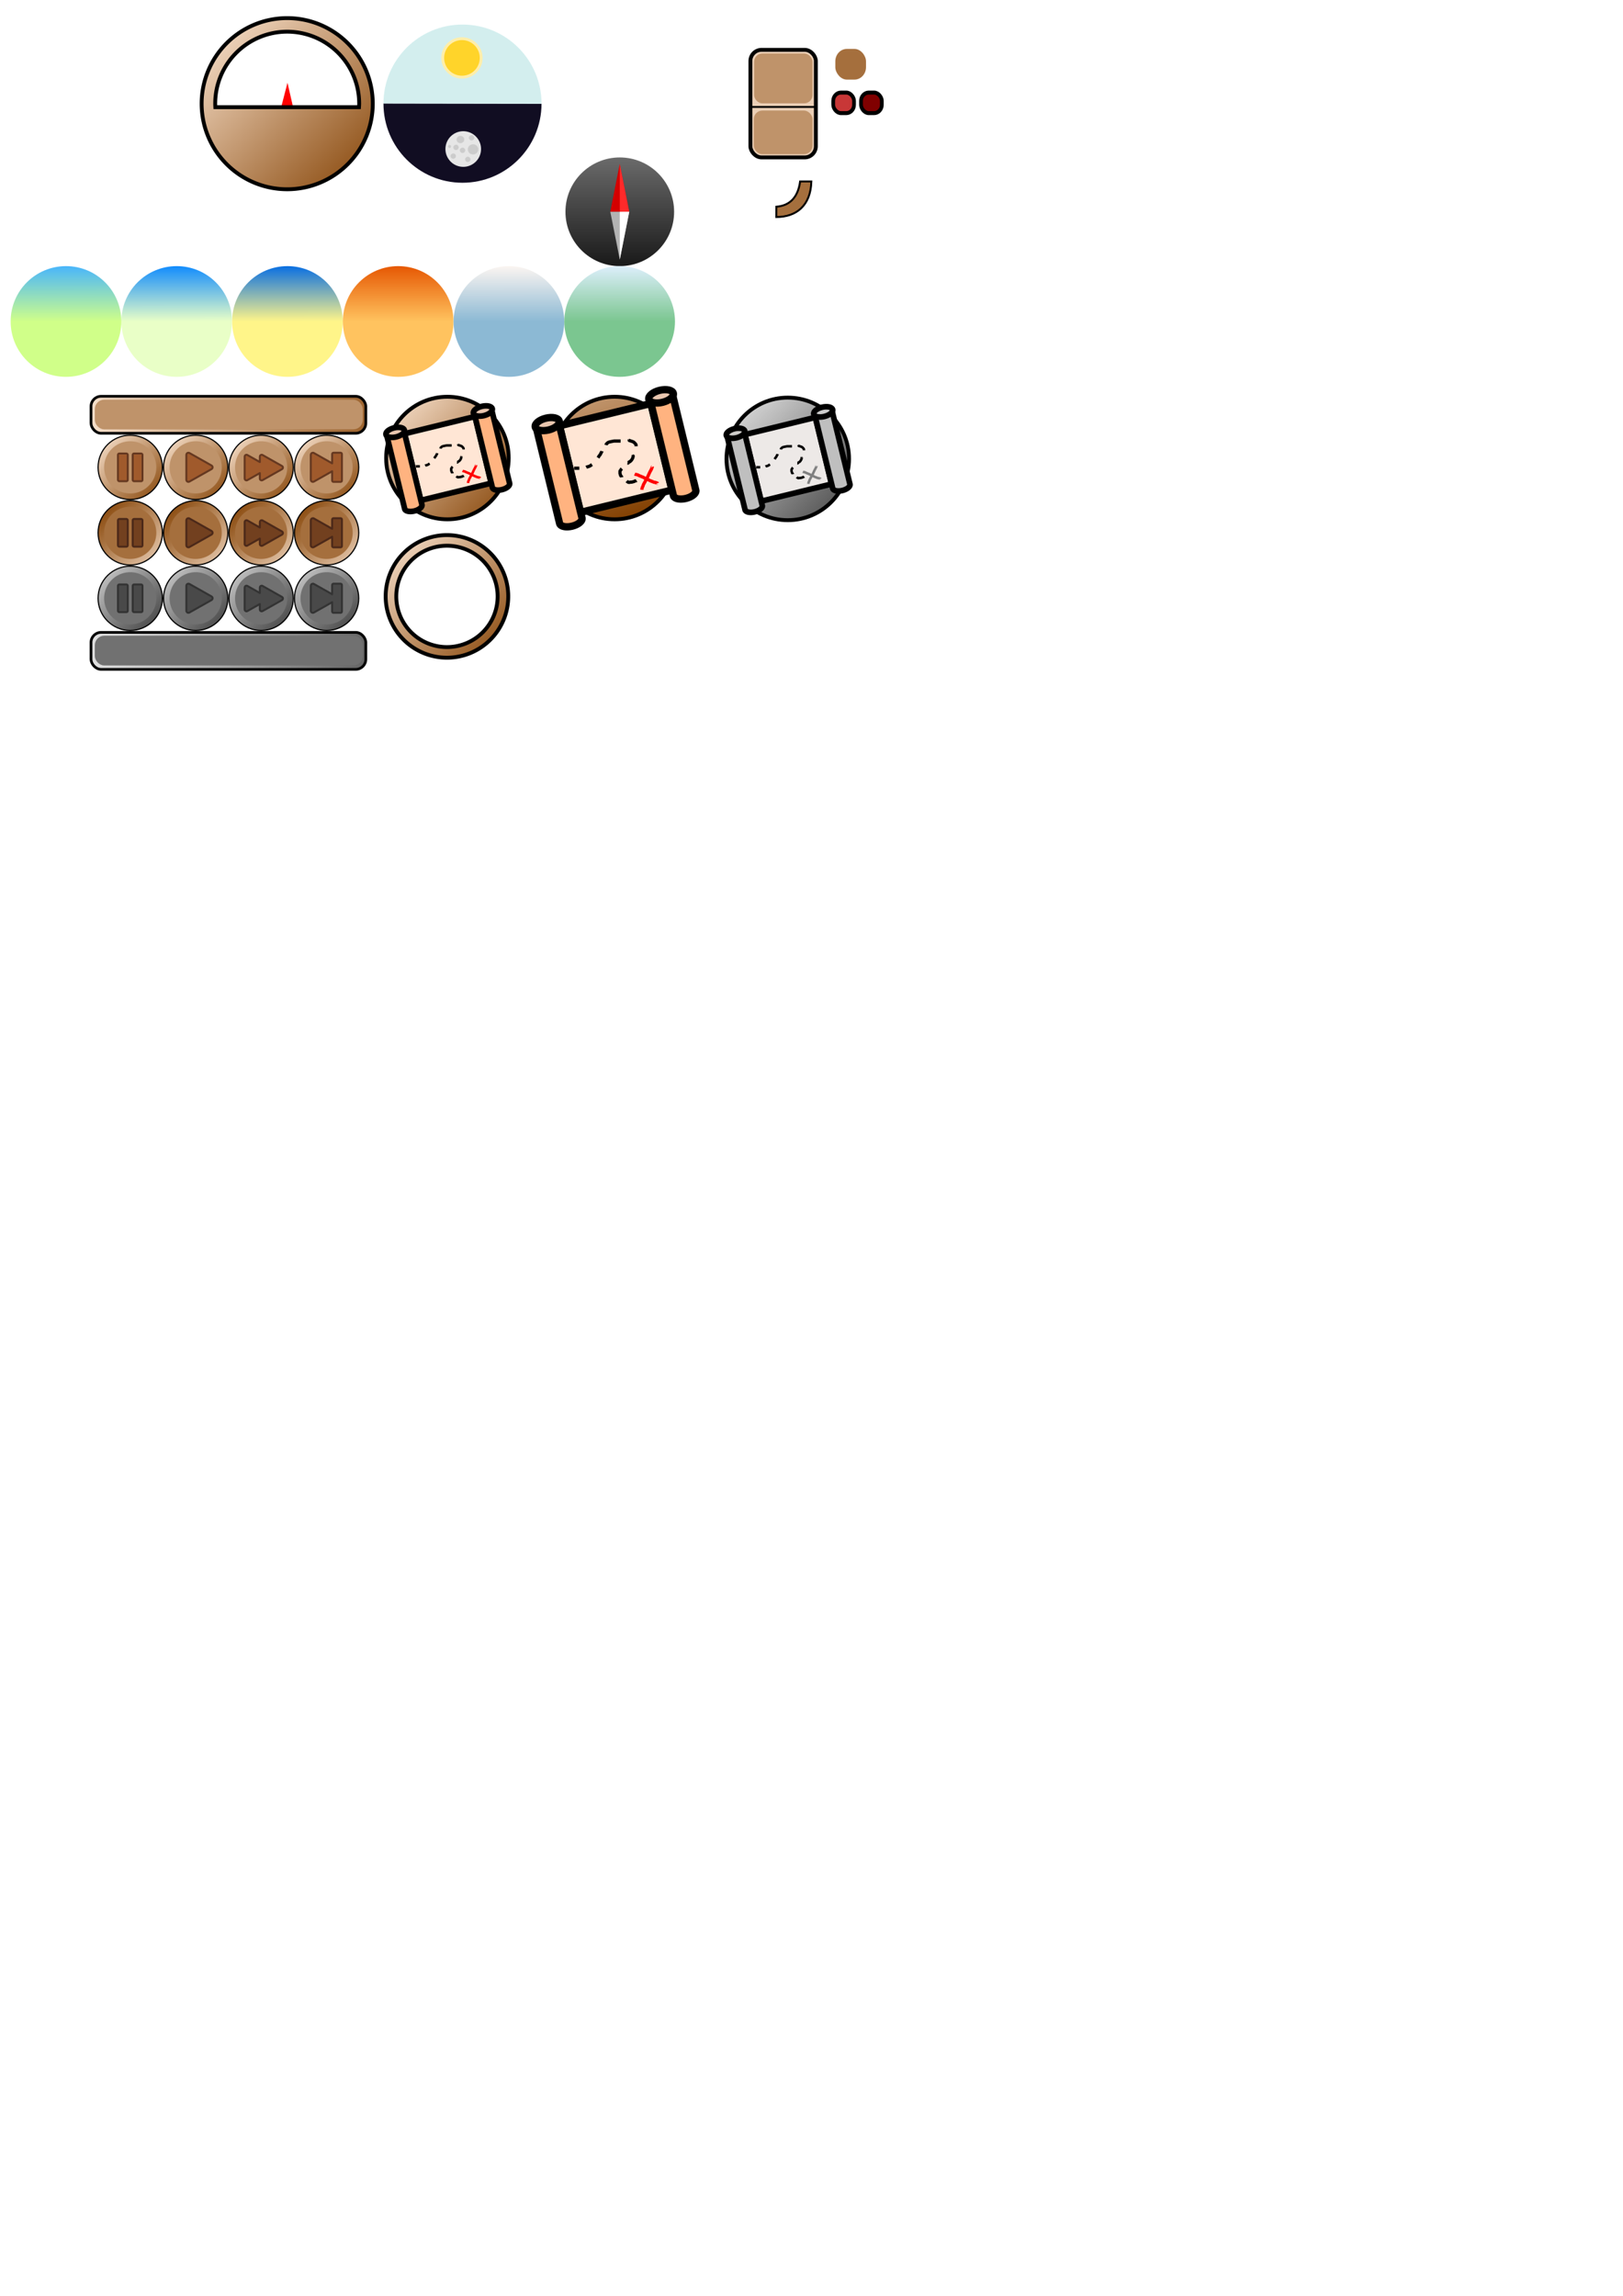 <?xml version="1.0" encoding="UTF-8" standalone="no"?>
<!-- Created with Inkscape (http://www.inkscape.org/) -->

<svg
   xmlns:osb="http://www.openswatchbook.org/uri/2009/osb"
   xmlns:dc="http://purl.org/dc/elements/1.1/"
   xmlns:cc="http://creativecommons.org/ns#"
   xmlns:rdf="http://www.w3.org/1999/02/22-rdf-syntax-ns#"
   xmlns:svg="http://www.w3.org/2000/svg"
   xmlns="http://www.w3.org/2000/svg"
   xmlns:xlink="http://www.w3.org/1999/xlink"
   xmlns:sodipodi="http://sodipodi.sourceforge.net/DTD/sodipodi-0.dtd"
   xmlns:inkscape="http://www.inkscape.org/namespaces/inkscape"
   width="210mm"
   height="297mm"
   viewBox="0 0 210 297"
   version="1.1"
   id="svg8"
   inkscape:version="0.92.4 (5da689c313, 2019-01-14)"
   sodipodi:docname="ports.svg">
  <defs
     id="defs2">
    <linearGradient
       inkscape:collect="always"
       id="1099-9-5">
      <stop
         style="stop-color:#414141;stop-opacity:1"
         offset="0"
         id="stop1107" />
      <stop
         style="stop-color:#ececec;stop-opacity:1"
         offset="1"
         id="stop1109" />
    </linearGradient>
    <linearGradient
       inkscape:collect="always"
       id="linearGradient1237">
      <stop
         style="stop-color:#d3eeee;stop-opacity:1"
         offset="0"
         id="stop1233" />
      <stop
         style="stop-color:#110d22;stop-opacity:1"
         offset="1"
         id="stop1235" />
    </linearGradient>
    <linearGradient
       inkscape:collect="always"
       id="1099-9">
      <stop
         style="stop-color:#414141;stop-opacity:1"
         offset="0"
         id="stop1518" />
      <stop
         style="stop-color:#ececec;stop-opacity:1"
         offset="1"
         id="stop1520" />
    </linearGradient>
    <linearGradient
       id="1099">
      <stop
         id="stop3425"
         offset="0"
         style="stop-color:#d3eeee;stop-opacity:1" />
      <stop
         id="stop3427"
         offset="1"
         style="stop-color:#131625;stop-opacity:1" />
    </linearGradient>
    <linearGradient
       id="1099-3"
       osb:paint="gradient">
      <stop
         style="stop-color:#d3eeee;stop-opacity:1"
         offset="0"
         id="stop3412" />
      <stop
         style="stop-color:#131625;stop-opacity:1"
         offset="1"
         id="stop3414" />
    </linearGradient>
    <linearGradient
       inkscape:collect="always"
       id="1098-9">
      <stop
         style="stop-color:#e0f0ff;stop-opacity:1"
         offset="0"
         id="stop3383" />
      <stop
         style="stop-color:#7bc690;stop-opacity:1"
         offset="1"
         id="stop3385" />
    </linearGradient>
    <linearGradient
       id="1098-9-9"
       inkscape:collect="always">
      <stop
         id="stop2751"
         offset="0"
         style="stop-color:#fff7f2;stop-opacity:1" />
      <stop
         id="stop2753"
         offset="1"
         style="stop-color:#8cb9d4;stop-opacity:1" />
    </linearGradient>
    <linearGradient
       inkscape:collect="always"
       id="1098-9-2">
      <stop
         style="stop-color:#e55400;stop-opacity:1"
         offset="0"
         id="stop2126" />
      <stop
         style="stop-color:#ffc35f;stop-opacity:1"
         offset="1"
         id="stop2128" />
    </linearGradient>
    <linearGradient
       id="1098-9-6"
       inkscape:collect="always">
      <stop
         id="stop1508"
         offset="0"
         style="stop-color:#006ae5;stop-opacity:1" />
      <stop
         id="stop1510"
         offset="1"
         style="stop-color:#fff589;stop-opacity:1" />
    </linearGradient>
    <linearGradient
       inkscape:collect="always"
       id="1098-9-5">
      <stop
         style="stop-color:#0a88ff;stop-opacity:1"
         offset="0"
         id="stop871" />
      <stop
         style="stop-color:#e9ffc7;stop-opacity:1"
         offset="1"
         id="stop873" />
    </linearGradient>
    <linearGradient
       id="linearGradient1713"
       osb:paint="gradient">
      <stop
         style="stop-color:#fffa9f;stop-opacity:1"
         offset="0"
         id="stop1709" />
      <stop
         style="stop-color:#ff6600;stop-opacity:1"
         offset="1"
         id="stop1711" />
    </linearGradient>
    <linearGradient
       id="1098-9-3"
       inkscape:collect="always">
      <stop
         id="stop1296"
         offset="0"
         style="stop-color:#44b3ff;stop-opacity:1" />
      <stop
         id="stop1298"
         offset="1"
         style="stop-color:#d0ff89;stop-opacity:1" />
    </linearGradient>
    <linearGradient
       osb:paint="gradient"
       id="linearGradient1098">
      <stop
         style="stop-color:#281300;stop-opacity:1"
         offset="0"
         id="stop1125" />
      <stop
         style="stop-color:#ff7800;stop-opacity:1"
         offset="1"
         id="stop1127" />
    </linearGradient>
    <linearGradient
       id="1099-9-5-1"
       inkscape:collect="always">
      <stop
         id="stop1110"
         offset="0"
         style="stop-color:#823f00;stop-opacity:1" />
      <stop
         id="stop1112"
         offset="1"
         style="stop-color:#ffebd9;stop-opacity:1" />
    </linearGradient>
    <linearGradient
       inkscape:collect="always"
       id="1098-5">
      <stop
         style="stop-color:#696969;stop-opacity:1"
         offset="0"
         id="stop1094" />
      <stop
         style="stop-color:#070707;stop-opacity:1"
         offset="1"
         id="stop1096" />
    </linearGradient>
    <linearGradient
       inkscape:collect="always"
       xlink:href="#1098-5"
       id="linearGradient1100"
       x1="-119.134"
       y1="49.931"
       x2="-119.134"
       y2="65.23"
       gradientUnits="userSpaceOnUse"
       gradientTransform="matrix(1.136,0,0,1.136,-22.923,0.857)" />
    <linearGradient
       inkscape:collect="always"
       xlink:href="#1099-9-5-1"
       id="linearGradient1121"
       x1="-107.27"
       y1="45.779"
       x2="-130.918"
       y2="22.165"
       gradientUnits="userSpaceOnUse"
       gradientTransform="matrix(0.976,0,0,0.976,153.468,-19.722)" />
    <linearGradient
       inkscape:collect="always"
       xlink:href="#1099-9-5-1"
       id="linearGradient1123-0-2"
       gradientUnits="userSpaceOnUse"
       gradientTransform="matrix(0.976,0,0,0.976,174.14,22.412)"
       x1="-110.469"
       y1="64.701"
       x2="-127.687"
       y2="47.47" />
    <linearGradient
       inkscape:collect="always"
       xlink:href="#1098-9-3"
       id="linearGradient1100-3"
       x1="-119.134"
       y1="49.493"
       x2="-119.128"
       y2="56.069"
       gradientUnits="userSpaceOnUse"
       gradientTransform="matrix(1.157,0,0,1.157,39.327,14.197)" />
    <linearGradient
       inkscape:collect="always"
       xlink:href="#1098-9-5"
       id="linearGradient869"
       gradientUnits="userSpaceOnUse"
       gradientTransform="matrix(1.157,0,0,1.157,39.327,14.197)"
       x1="-119.134"
       y1="49.493"
       x2="-119.128"
       y2="56.069" />
    <linearGradient
       inkscape:collect="always"
       xlink:href="#1098-9-6"
       id="linearGradient1506"
       gradientUnits="userSpaceOnUse"
       gradientTransform="matrix(1.157,0,0,1.157,39.327,14.197)"
       x1="-119.134"
       y1="49.493"
       x2="-119.128"
       y2="56.069" />
    <linearGradient
       inkscape:collect="always"
       xlink:href="#1098-9-2"
       id="linearGradient2124"
       gradientUnits="userSpaceOnUse"
       gradientTransform="matrix(1.157,0,0,1.157,39.327,14.197)"
       x1="-119.134"
       y1="49.493"
       x2="-119.128"
       y2="56.069" />
    <linearGradient
       inkscape:collect="always"
       xlink:href="#1098-9-9"
       id="linearGradient2749"
       gradientUnits="userSpaceOnUse"
       gradientTransform="matrix(1.157,0,0,1.157,39.327,14.197)"
       x1="-119.134"
       y1="49.493"
       x2="-119.128"
       y2="56.069" />
    <linearGradient
       inkscape:collect="always"
       xlink:href="#1098-9"
       id="linearGradient3381"
       gradientUnits="userSpaceOnUse"
       gradientTransform="matrix(1.157,0,0,1.157,39.327,14.197)"
       x1="-119.134"
       y1="49.493"
       x2="-119.128"
       y2="56.069" />
    <linearGradient
       inkscape:collect="always"
       xlink:href="#1099"
       id="linearGradient3423"
       gradientUnits="userSpaceOnUse"
       x1="-35.888"
       y1="-92.501"
       x2="-31.825"
       y2="-92.424"
       gradientTransform="translate(68.148,184.842)" />
    <linearGradient
       inkscape:collect="always"
       xlink:href="#1099-9-5-1"
       id="linearGradient1123-0-3"
       gradientUnits="userSpaceOnUse"
       gradientTransform="matrix(0.466,0,0,0.466,-164.284,71.005)"
       x1="-110.469"
       y1="64.701"
       x2="-127.687"
       y2="47.47" />
    <linearGradient
       inkscape:collect="always"
       xlink:href="#1099-9-5-1"
       id="linearGradient1123-0-3-0"
       gradientUnits="userSpaceOnUse"
       gradientTransform="matrix(0.466,0,0,0.466,-156.427,71.005)"
       x1="-110.469"
       y1="64.701"
       x2="-127.687"
       y2="47.47" />
    <linearGradient
       inkscape:collect="always"
       xlink:href="#1099-9-5-1"
       id="linearGradient1123-0-3-0-9"
       gradientUnits="userSpaceOnUse"
       gradientTransform="matrix(0.466,0,0,0.466,-148.57,71.005)"
       x1="-110.469"
       y1="64.701"
       x2="-127.687"
       y2="47.47" />
    <linearGradient
       inkscape:collect="always"
       xlink:href="#1099-9-5-1"
       id="linearGradient1123-0-3-0-1"
       gradientUnits="userSpaceOnUse"
       gradientTransform="matrix(0.466,0,0,0.466,-140.714,71.005)"
       x1="-110.469"
       y1="64.701"
       x2="-127.687"
       y2="47.47" />
    <linearGradient
       inkscape:collect="always"
       xlink:href="#1099-9-5-1"
       id="linearGradient1123-0-3-2"
       gradientUnits="userSpaceOnUse"
       gradientTransform="matrix(-0.466,0,0,-0.466,-275.329,131.126)"
       x1="-111.525"
       y1="63.672"
       x2="-130.297"
       y2="44.9" />
    <linearGradient
       inkscape:collect="always"
       xlink:href="#1099-9-5-1"
       id="linearGradient1123-0-3-2-7"
       gradientUnits="userSpaceOnUse"
       gradientTransform="matrix(-0.466,0,0,-0.466,-267.472,131.126)"
       x1="-111.525"
       y1="63.672"
       x2="-130.297"
       y2="44.9" />
    <linearGradient
       inkscape:collect="always"
       xlink:href="#1099-9-5-1"
       id="linearGradient1123-0-3-2-7-8"
       gradientUnits="userSpaceOnUse"
       gradientTransform="matrix(-0.466,0,0,-0.466,-259.615,131.126)"
       x1="-111.525"
       y1="63.672"
       x2="-130.297"
       y2="44.9" />
    <linearGradient
       inkscape:collect="always"
       xlink:href="#1099-9-5-1"
       id="linearGradient1123-0-3-2-7-1"
       gradientUnits="userSpaceOnUse"
       gradientTransform="matrix(-0.466,0,0,-0.466,-251.758,131.126)"
       x1="-111.525"
       y1="63.672"
       x2="-130.297"
       y2="44.9" />
    <linearGradient
       inkscape:collect="always"
       xlink:href="#1099-9"
       id="linearGradient1123-0-3-2-7-8-8"
       gradientUnits="userSpaceOnUse"
       gradientTransform="matrix(0.466,0,0,0.466,-148.57,86.718)"
       x1="-111.525"
       y1="63.672"
       x2="-130.297"
       y2="44.9" />
    <linearGradient
       inkscape:collect="always"
       xlink:href="#1099-9"
       id="linearGradient1123-0-3-2-6"
       gradientUnits="userSpaceOnUse"
       gradientTransform="matrix(0.466,0,0,0.466,-164.284,86.718)"
       x1="-111.525"
       y1="63.672"
       x2="-130.297"
       y2="44.9" />
    <linearGradient
       inkscape:collect="always"
       xlink:href="#1099-9"
       id="linearGradient1123-0-3-2-7-6"
       gradientUnits="userSpaceOnUse"
       gradientTransform="matrix(0.466,0,0,0.466,-156.427,86.718)"
       x1="-111.525"
       y1="63.672"
       x2="-130.297"
       y2="44.9" />
    <linearGradient
       inkscape:collect="always"
       xlink:href="#1099-9"
       id="linearGradient1123-0-3-2-7-1-4"
       gradientUnits="userSpaceOnUse"
       gradientTransform="matrix(0.466,0,0,0.466,-140.714,86.718)"
       x1="-111.525"
       y1="63.672"
       x2="-130.297"
       y2="44.9" />
    <linearGradient
       inkscape:collect="always"
       xlink:href="#1099-9-5-1"
       id="linearGradient1562"
       x1="-65.16"
       y1="28.84"
       x2="-109.451"
       y2="20.376"
       gradientUnits="userSpaceOnUse"
       gradientTransform="translate(-117.386,66.449)" />
    <linearGradient
       inkscape:collect="always"
       xlink:href="#1099-9"
       id="linearGradient1562-7"
       x1="-65.16"
       y1="28.84"
       x2="-109.451"
       y2="20.376"
       gradientUnits="userSpaceOnUse"
       gradientTransform="translate(-117.386,94.78)" />
    <linearGradient
       inkscape:collect="always"
       xlink:href="#1099-9-5-1"
       id="linearGradient1123-0-7"
       gradientUnits="userSpaceOnUse"
       gradientTransform="translate(-61.926,41.1)"
       x1="-110.469"
       y1="64.701"
       x2="-127.687"
       y2="47.47" />
    <linearGradient
       inkscape:collect="always"
       xlink:href="#1099-9-5-1"
       id="linearGradient1123-0-7-5"
       gradientUnits="userSpaceOnUse"
       gradientTransform="translate(-39.756,41.1)"
       x1="-116.596"
       y1="64.046"
       x2="-128.248"
       y2="32.83" />
    <linearGradient
       inkscape:collect="always"
       xlink:href="#linearGradient1237"
       id="linearGradient1255"
       x1="-91.278"
       y1="33.617"
       x2="-92.263"
       y2="36.086"
       gradientUnits="userSpaceOnUse" />
    <linearGradient
       inkscape:collect="always"
       xlink:href="#1099-9-5"
       id="linearGradient1105"
       gradientUnits="userSpaceOnUse"
       gradientTransform="translate(-61.926,41.1)"
       x1="-110.469"
       y1="64.701"
       x2="-127.687"
       y2="47.47" />
    <linearGradient
       inkscape:collect="always"
       xlink:href="#1099-9-5-1"
       id="linearGradient1120"
       x1="165.844"
       y1="174.897"
       x2="165.844"
       y2="-18.249"
       gradientUnits="userSpaceOnUse"
       gradientTransform="matrix(1.838,0,0,1.838,-124.517,-13.763)" />
  </defs>
  <sodipodi:namedview
     id="base"
     pagecolor="#ffffff"
     bordercolor="#666666"
     borderopacity="1.0"
     inkscape:pageopacity="0.0"
     inkscape:pageshadow="2"
     inkscape:zoom="5.6568548"
     inkscape:cx="359.47849"
     inkscape:cy="1073.6205"
     inkscape:document-units="mm"
     inkscape:current-layer="layer1"
     showgrid="false"
     inkscape:snap-others="true"
     inkscape:snap-nodes="true"
     inkscape:snap-bbox="true"
     inkscape:snap-global="true"
     inkscape:snap-bbox-midpoints="true"
     inkscape:bbox-paths="true"
     inkscape:snap-to-guides="true"
     inkscape:snap-page="true"
     inkscape:snap-object-midpoints="true"
     inkscape:window-width="1920"
     inkscape:window-height="1017"
     inkscape:window-x="0"
     inkscape:window-y="0"
     inkscape:window-maximized="1"
     inkscape:object-nodes="true"
     inkscape:bbox-nodes="true"
     inkscape:snap-bbox-edge-midpoints="true"
     inkscape:snap-intersection-paths="true"
     inkscape:object-paths="true"
     inkscape:snap-smooth-nodes="true"
     inkscape:snap-midpoints="true" />
  <g
     inkscape:groupmode="layer"
     id="layer2"
     inkscape:label="Clock"
     style="display:inline;opacity:1">
    <g
       id="clock_sky"
       transform="matrix(0.976,1.2001322e-4,-1.2001333e-4,0.976,152.312,-20.818)"
       inkscape:label="#g4924">
      <path
         style="display:inline;opacity:1;fill:#110d22;fill-opacity:1;fill-rule:nonzero;stroke:none;stroke-width:1.1;stroke-miterlimit:4;stroke-dasharray:none;stroke-dashoffset:0;stroke-opacity:1;paint-order:stroke fill markers"
         d="m -94.755,45.566 c -5.786,-0.009 -10.47,-4.723 -10.461,-10.509 l 20.954,0.031 c -0.008,5.786 -4.706,10.487 -10.492,10.478 z"
         id="path815-0-7"
         inkscape:connector-curvature="0"
         sodipodi:nodetypes="cccsc" />
      <path
         transform="rotate(90.084)"
         style="display:inline;opacity:1;fill:#d3eeee;fill-opacity:1;fill-rule:nonzero;stroke:none;stroke-width:1.1;stroke-miterlimit:4;stroke-dasharray:none;stroke-dashoffset:0;stroke-opacity:1;paint-order:stroke fill markers"
         d="m 35.212,105.165 c -5.786,0 -10.477,-4.691 -10.477,-10.477 0,-5.786 4.691,-10.477 10.477,-10.477 z"
         id="path815-0"
         inkscape:connector-curvature="0"
         sodipodi:nodetypes="cscc" />
      <circle
         transform="rotate(-35.06)"
         r="2.362"
         cy="-20.725"
         cx="-101.073"
         id="path4904"
         style="opacity:1;fill:#e6e6e6;fill-opacity:1;fill-rule:nonzero;stroke:none;stroke-width:0.494;stroke-linecap:round;stroke-miterlimit:4;stroke-dasharray:none;stroke-dashoffset:0;stroke-opacity:1;paint-order:stroke fill markers" />
      <circle
         transform="rotate(-35.06)"
         r="2.736"
         cy="-30.712"
         cx="-94.276"
         id="path4904-6-2"
         style="display:inline;opacity:1;fill:#ffeeaa;fill-opacity:1;fill-rule:nonzero;stroke:none;stroke-width:0.573;stroke-linecap:round;stroke-miterlimit:4;stroke-dasharray:none;stroke-dashoffset:0;stroke-opacity:1;paint-order:stroke fill markers" />
      <circle
         transform="rotate(-35.06)"
         r="2.362"
         cy="-30.712"
         cx="-94.276"
         id="path4904-6"
         style="display:inline;opacity:1;fill:#ffd42a;fill-opacity:1;fill-rule:nonzero;stroke:none;stroke-width:0.494;stroke-linecap:round;stroke-miterlimit:4;stroke-dasharray:none;stroke-dashoffset:0;stroke-opacity:1;paint-order:stroke fill markers" />
      <circle
         transform="rotate(-35.06)"
         r="0.351"
         cy="-19.255"
         cx="-101.367"
         id="path4904-0"
         style="display:inline;opacity:1;fill:#cccccc;fill-opacity:1;fill-rule:nonzero;stroke:none;stroke-width:0.074;stroke-linecap:round;stroke-miterlimit:4;stroke-dasharray:none;stroke-dashoffset:0;stroke-opacity:1;paint-order:stroke fill markers" />
      <circle
         transform="rotate(-35.06)"
         r="0.351"
         cy="-20.717"
         cx="-102.697"
         id="path4904-0-6"
         style="display:inline;opacity:1;fill:#cccccc;fill-opacity:1;fill-rule:nonzero;stroke:none;stroke-width:0.074;stroke-linecap:round;stroke-miterlimit:4;stroke-dasharray:none;stroke-dashoffset:0;stroke-opacity:1;paint-order:stroke fill markers" />
      <circle
         transform="rotate(-35.06)"
         r="0.351"
         cy="-21.456"
         cx="-101.734"
         id="path4904-0-2"
         style="display:inline;opacity:1;fill:#cccccc;fill-opacity:1;fill-rule:nonzero;stroke:none;stroke-width:0.074;stroke-linecap:round;stroke-miterlimit:4;stroke-dasharray:none;stroke-dashoffset:0;stroke-opacity:1;paint-order:stroke fill markers" />
      <circle
         transform="rotate(-35.06)"
         r="0.351"
         cy="-20.639"
         cx="-101.247"
         id="path4904-0-61"
         style="display:inline;opacity:1;fill:#cccccc;fill-opacity:1;fill-rule:nonzero;stroke:none;stroke-width:0.074;stroke-linecap:round;stroke-miterlimit:4;stroke-dasharray:none;stroke-dashoffset:0;stroke-opacity:1;paint-order:stroke fill markers" />
      <circle
         transform="rotate(-35.06)"
         r="0.351"
         cy="-21.311"
         cx="-99.311"
         id="path4904-0-8"
         style="display:inline;opacity:1;fill:#cccccc;fill-opacity:1;fill-rule:nonzero;stroke:none;stroke-width:0.074;stroke-linecap:round;stroke-miterlimit:4;stroke-dasharray:none;stroke-dashoffset:0;stroke-opacity:1;paint-order:stroke fill markers" />
      <ellipse
         transform="matrix(0.83,-0.558,0.59,0.807,0,0)"
         cy="-19.972"
         cx="-100.274"
         id="path4904-0-7"
         style="display:inline;opacity:1;fill:#cccccc;fill-opacity:1;fill-rule:nonzero;stroke:none;stroke-width:0.104;stroke-linecap:round;stroke-miterlimit:4;stroke-dasharray:none;stroke-dashoffset:0;stroke-opacity:1;paint-order:stroke fill markers"
         rx="0.502"
         ry="0.495" />
      <ellipse
         transform="matrix(0.828,-0.561,0.588,0.809,0,0)"
         cy="-18.304"
         cx="-99.729"
         id="path4904-0-9"
         style="display:inline;opacity:1;fill:#cccccc;fill-opacity:1;fill-rule:nonzero;stroke:none;stroke-width:0.144;stroke-linecap:round;stroke-miterlimit:4;stroke-dasharray:none;stroke-dashoffset:0;stroke-opacity:1;paint-order:stroke fill markers"
         rx="0.69"
         ry="0.682" />
      <ellipse
         transform="matrix(0.807,-0.59,0.558,0.83,0,0)"
         cy="-24.038"
         cx="-102.899"
         id="path4904-0-20"
         style="display:inline;opacity:1;fill:#cccccc;fill-opacity:1;fill-rule:nonzero;stroke:none;stroke-width:0.042;stroke-linecap:round;stroke-miterlimit:4;stroke-dasharray:none;stroke-dashoffset:0;stroke-opacity:1;paint-order:stroke fill markers"
         rx="0.197"
         ry="0.2" />
    </g>
    <g
       id="clock_frame"
       inkscape:label="#g1231">
      <path
         sodipodi:nodetypes="cccc"
         inkscape:connector-curvature="0"
         id="path1212"
         d="m 36.414,13.739 0.785,-3.031 0.7,3.051 z"
         style="display:inline;opacity:1;fill:#ff0000;stroke:none;stroke-width:0.287px;stroke-linecap:butt;stroke-linejoin:miter;stroke-opacity:1" />
      <path
         inkscape:label="#path815"
         inkscape:connector-curvature="0"
         id="path815"
         d="M 37.16,2.342 A 11.071,11.071 0 0 0 26.089,13.413 11.071,11.071 0 0 0 37.16,24.484 11.071,11.071 0 0 0 48.231,13.413 11.071,11.071 0 0 0 37.16,2.342 Z m 0,1.756 a 9.315,9.315 0 0 1 9.315,9.315 9.315,9.315 0 0 1 -0.023,0.452 H 27.861 a 9.315,9.315 0 0 1 -0.016,-0.452 9.315,9.315 0 0 1 9.315,-9.315 z"
         style="display:inline;opacity:1;fill:url(#linearGradient1121);fill-opacity:1;fill-rule:nonzero;stroke:#000000;stroke-width:0.5;stroke-miterlimit:4;stroke-dasharray:none;stroke-dashoffset:0;stroke-opacity:1;paint-order:stroke fill markers" />
    </g>
  </g>
  <g
     inkscape:groupmode="layer"
     id="layer3"
     inkscape:label="Compass"
     style="display:inline">
    <g
       id="compass"
       transform="matrix(0.976,0,0,0.976,234.6,-35.582)"
       inkscape:label="#g1986">
      <circle
         cx="-158.203"
         cy="64.528"
         r="7.202"
         id="path815-0-6"
         style="display:inline;opacity:1;fill:url(#linearGradient1100);fill-opacity:1;fill-rule:nonzero;stroke:none;stroke-width:1.249;stroke-miterlimit:4;stroke-dasharray:none;stroke-dashoffset:0;stroke-opacity:1;paint-order:stroke fill markers" />
      <path
         sodipodi:nodetypes="cccc"
         inkscape:connector-curvature="0"
         id="path1042"
         d="m -159.462,64.525 1.252,-6.333 1.26,6.335 z"
         style="fill:#d40000;stroke:none;stroke-width:0.621;stroke-linecap:butt;stroke-linejoin:miter;stroke-miterlimit:4;stroke-dasharray:none;stroke-opacity:1;paint-order:stroke fill markers" />
      <path
         sodipodi:nodetypes="cccc"
         inkscape:connector-curvature="0"
         id="path1042-6"
         d="m -156.949,64.527 -1.252,6.333 -1.26,-6.335 z"
         style="display:inline;fill:#b3b3b3;stroke:none;stroke-width:0.621;stroke-linecap:butt;stroke-linejoin:miter;stroke-miterlimit:4;stroke-dasharray:none;stroke-opacity:1;paint-order:stroke fill markers" />
      <path
         sodipodi:nodetypes="cccc"
         inkscape:connector-curvature="0"
         id="path1042-3"
         d="m -158.203,64.528 -0.006,-6.337 1.26,6.335 z"
         style="display:inline;fill:#ff2a2a;stroke:none;stroke-width:0.621;stroke-linecap:butt;stroke-linejoin:miter;stroke-miterlimit:4;stroke-dasharray:none;stroke-opacity:1;paint-order:stroke fill markers" />
      <path
         sodipodi:nodetypes="cccc"
         inkscape:connector-curvature="0"
         id="path1042-6-6"
         d="m -156.949,64.527 -1.252,6.333 -0.002,-6.331 z"
         style="display:inline;fill:#ffffff;stroke:none;stroke-width:0.621;stroke-linecap:butt;stroke-linejoin:miter;stroke-miterlimit:4;stroke-dasharray:none;stroke-opacity:1;paint-order:stroke fill markers" />
    </g>
    <path
       style="display:inline;opacity:1;fill:url(#linearGradient1123-0-2);fill-opacity:1;fill-rule:nonzero;stroke:#000000;stroke-width:0.5;stroke-miterlimit:4;stroke-dasharray:none;stroke-dashoffset:0;stroke-opacity:1;paint-order:stroke fill markers"
       d="m 57.832,69.224 a 7.93,7.93 0 0 0 -7.93,7.93 7.93,7.93 0 0 0 7.93,7.93 7.93,7.93 0 0 0 7.93,-7.93 7.93,7.93 0 0 0 -7.93,-7.93 z m 0,1.373 a 6.557,6.557 0 0 1 6.557,6.557 6.557,6.557 0 0 1 -6.557,6.557 6.557,6.557 0 0 1 -6.557,-6.557 6.557,6.557 0 0 1 6.557,-6.557 z"
       id="frame_simple"
       inkscape:connector-curvature="0"
       inkscape:label="#path815-0-7-7" />
  </g>
  <g
     inkscape:groupmode="layer"
     id="layer4"
     inkscape:label="Season-O-Meter"
     style="display:inline">
    <g
       inkscape:groupmode="layer"
       id="layer5"
       inkscape:label="Vernal"
       style="display:inline">
      <g
         id="season_vernal"
         transform="matrix(0.976,0,0,0.976,104.675,-35.582)"
         inkscape:label="#g1635">
        <circle
           cx="-98.501"
           cy="79.068"
           r="7.337"
           id="path815-0-6-2"
           style="display:inline;opacity:1;fill:url(#linearGradient1100-3);fill-opacity:1;fill-rule:nonzero;stroke:none;stroke-width:1.273;stroke-miterlimit:4;stroke-dasharray:none;stroke-dashoffset:0;stroke-opacity:1;paint-order:stroke fill markers" />
      </g>
    </g>
    <g
       style="display:inline"
       inkscape:label="Estival"
       id="g867"
       inkscape:groupmode="layer">
      <g
         id="season_estival"
         transform="matrix(0.976,0,0,0.976,119.002,-35.582)"
         inkscape:label="#g865">
        <circle
           style="display:inline;opacity:1;fill:url(#linearGradient869);fill-opacity:1;fill-rule:nonzero;stroke:none;stroke-width:1.273;stroke-miterlimit:4;stroke-dasharray:none;stroke-dashoffset:0;stroke-opacity:1;paint-order:stroke fill markers"
           id="circle863"
           r="7.337"
           cy="79.068"
           cx="-98.501" />
      </g>
    </g>
    <g
       inkscape:groupmode="layer"
       id="g1478"
       inkscape:label="Serotinal"
       style="display:inline">
      <g
         style="display:inline"
         transform="matrix(0.976,0,0,0.976,133.329,-35.582)"
         id="season_serotinal"
         inkscape:label="#g1476-5">
        <circle
           cx="-98.501"
           cy="79.068"
           r="7.337"
           id="circle1474-3"
           style="display:inline;opacity:1;fill:url(#linearGradient1506);fill-opacity:1;fill-rule:nonzero;stroke:none;stroke-width:1.273;stroke-miterlimit:4;stroke-dasharray:none;stroke-dashoffset:0;stroke-opacity:1;paint-order:stroke fill markers" />
      </g>
    </g>
    <g
       style="display:inline"
       inkscape:label="Autumnal"
       id="g2122"
       inkscape:groupmode="layer">
      <g
         id="season_autumnal"
         transform="matrix(0.976,0,0,0.976,147.657,-35.582)"
         style="display:inline"
         inkscape:label="#g2120">
        <circle
           style="display:inline;opacity:1;fill:url(#linearGradient2124);fill-opacity:1;fill-rule:nonzero;stroke:none;stroke-width:1.273;stroke-miterlimit:4;stroke-dasharray:none;stroke-dashoffset:0;stroke-opacity:1;paint-order:stroke fill markers"
           id="circle2118"
           r="7.337"
           cy="79.068"
           cx="-98.501" />
      </g>
    </g>
    <g
       inkscape:groupmode="layer"
       id="g2747"
       inkscape:label="Hibernal"
       style="display:inline">
      <g
         style="display:inline"
         transform="matrix(0.976,0,0,0.976,161.984,-35.582)"
         id="season_hibernal"
         inkscape:label="#g2745">
        <circle
           cx="-98.501"
           cy="79.068"
           r="7.337"
           id="circle2743"
           style="display:inline;opacity:1;fill:url(#linearGradient2749);fill-opacity:1;fill-rule:nonzero;stroke:none;stroke-width:1.273;stroke-miterlimit:4;stroke-dasharray:none;stroke-dashoffset:0;stroke-opacity:1;paint-order:stroke fill markers" />
      </g>
    </g>
    <g
       style="display:inline"
       inkscape:label="Prevernal"
       id="g3379"
       inkscape:groupmode="layer">
      <g
         id="season_prevernal"
         transform="matrix(0.976,0,0,0.976,176.311,-35.582)"
         style="display:inline"
         inkscape:label="#g3377">
        <circle
           style="display:inline;opacity:1;fill:url(#linearGradient3381);fill-opacity:1;fill-rule:nonzero;stroke:none;stroke-width:1.273;stroke-miterlimit:4;stroke-dasharray:none;stroke-dashoffset:0;stroke-opacity:1;paint-order:stroke fill markers"
           id="circle3375"
           r="7.337"
           cy="79.068"
           cx="-98.501" />
      </g>
    </g>
    <g
       id="map_small"
       transform="matrix(0.976,0,0,0.976,234.6,-35.582)"
       inkscape:label="#g2024">
      <path
         sodipodi:nodetypes="ccccc"
         inkscape:connector-curvature="0"
         id="path815-0-7-73"
         d="m -181.054,89.046 c -4.486,-4.2e-5 -8.122,3.636 -8.122,8.122 -4e-5,4.486 3.636,8.122 8.122,8.122 4.486,5e-5 8.122,-3.636 8.122,-8.122 5e-5,-4.486 -3.636,-8.122 -8.122,-8.122 z"
         style="display:inline;opacity:1;fill:url(#linearGradient1123-0-7);fill-opacity:1;fill-rule:nonzero;stroke:#000000;stroke-width:0.512;stroke-miterlimit:4;stroke-dasharray:none;stroke-dashoffset:0;stroke-opacity:1;paint-order:stroke fill markers" />
      <g
         transform="matrix(1.243,0,0,1.243,-33.051,-26.604)"
         id="g1837">
        <g
           id="g1797"
           style="stroke:#000000;stroke-width:0.6;stroke-miterlimit:4;stroke-dasharray:none;stroke-opacity:1;paint-order:stroke fill markers"
           transform="translate(0.165,-0.099)">
          <rect
             y="64.992"
             x="-143.28"
             height="7.314"
             width="7.73"
             id="rect1788"
             style="opacity:1;fill:#ffe6d5;fill-opacity:1;fill-rule:nonzero;stroke:#000000;stroke-width:0.6;stroke-linecap:round;stroke-linejoin:round;stroke-miterlimit:4;stroke-dasharray:none;stroke-dashoffset:0;stroke-opacity:1;paint-order:stroke fill markers"
             transform="rotate(-13.702)" />
          <path
             style="opacity:1;fill:#ffb380;fill-opacity:1;fill-rule:nonzero;stroke:#000000;stroke-width:0.6;stroke-linecap:round;stroke-linejoin:round;stroke-miterlimit:4;stroke-dasharray:none;stroke-dashoffset:0;stroke-opacity:1;paint-order:stroke fill markers"
             d="m -125.725,97.164 1.934,7.933 a 0.463,0.946 76.298 0 0 1.029,0.225 0.463,0.946 76.298 0 0 0.81,-0.674 l -1.934,-7.933 z m 9.349,-2.279 1.934,7.933 a 0.463,0.946 76.298 0 0 1.029,0.225 0.463,0.946 76.298 0 0 0.81,-0.673 l -1.934,-7.933 z"
             id="rect1748"
             inkscape:connector-curvature="0" />
          <ellipse
             ry="0.497"
             rx="1.015"
             cy="64.617"
             cx="-144.216"
             id="path1750"
             style="opacity:1;fill:#e9c6af;fill-opacity:1;fill-rule:nonzero;stroke:#000000;stroke-width:0.6;stroke-linecap:round;stroke-linejoin:round;stroke-miterlimit:4;stroke-dasharray:none;stroke-dashoffset:0;stroke-opacity:1;paint-order:stroke fill markers"
             transform="rotate(-13.702)" />
          <ellipse
             ry="0.507"
             rx="1.037"
             cy="64.617"
             cx="-134.593"
             id="path1750-63"
             style="display:inline;opacity:1;fill:#e9c6af;fill-opacity:1;fill-rule:nonzero;stroke:#000000;stroke-width:0.6;stroke-linecap:round;stroke-linejoin:round;stroke-miterlimit:4;stroke-dasharray:none;stroke-dashoffset:0;stroke-opacity:1;paint-order:stroke fill markers"
             transform="rotate(-13.702)" />
        </g>
        <path
           style="fill:#ff0000;stroke:#ff0000;stroke-width:0.265px;stroke-linecap:butt;stroke-linejoin:miter;stroke-opacity:1"
           d="m -116.865,102.238 c 0.004,-0.067 0.002,-0.128 0.028,-0.191 0.013,-0.033 0.037,-0.06 0.051,-0.093 0.019,-0.047 0.026,-0.099 0.047,-0.145 0.026,-0.057 0.063,-0.109 0.093,-0.164 0.041,-0.076 0.077,-0.154 0.119,-0.229 0.023,-0.042 0.053,-0.079 0.075,-0.121 0.082,-0.16 0.146,-0.328 0.226,-0.489 0.032,-0.063 0.068,-0.124 0.101,-0.186 0.02,-0.038 0.043,-0.075 0.06,-0.115 0.013,-0.033 0.016,-0.069 0.029,-0.102 0.02,-0.05 0.032,-0.009 0.018,-0.043"
           id="path1800"
           inkscape:connector-curvature="0" />
        <path
           style="fill:#ff0000;stroke:#ff0000;stroke-width:0.265px;stroke-linecap:butt;stroke-linejoin:miter;stroke-opacity:1"
           d="m -117.46,100.946 c 0.076,0.034 0.163,0.033 0.24,0.061 0.041,0.015 0.075,0.042 0.115,0.06 0.085,0.039 0.173,0.071 0.26,0.106 0.036,0.015 0.073,0.028 0.108,0.044 0.032,0.015 0.061,0.035 0.093,0.051 0.028,0.013 0.059,0.021 0.086,0.035 0.018,0.009 0.032,0.024 0.05,0.033 0.041,0.022 0.088,0.032 0.13,0.053 0.018,0.009 0.032,0.024 0.05,0.033 0.028,0.014 0.059,0.021 0.086,0.036 0.018,0.009 0.031,0.025 0.05,0.033 0.058,0.024 0.053,-0.004 0.102,0.029 0.026,0.017 -0.022,0.021 0.028,0.024 0.005,-9e-5 0.01,-0.006 0.015,-0.006 0.008,7e-5 0.014,0.006 0.022,0.009 0.007,0.002 0.016,0.004 0.022,0.009 0.004,0.004 0.001,0.013 0.006,0.015 0.005,0.002 0.01,-0.004 0.015,-0.006 0.007,0.004 0.015,0.005 0.022,0.009 0.042,0.028 0.014,0.027 0.071,0.042 0.023,0.006 0.093,2.2e-4 0.111,0.007 0.013,0.005 0.03,0.035 0.05,0.033 0.011,-10e-4 0.02,-0.015 0.03,-0.013 0.012,0.002 0.018,0.017 0.028,0.024 0.006,0.004 0.016,0.004 0.022,0.009 0.004,0.004 0.001,0.013 0.006,0.015 0.051,0.021 0.042,-0.028 0.059,0.011"
           id="path1802"
           inkscape:connector-curvature="0" />
        <path
           style="fill:none;stroke:#000000;stroke-width:0.265px;stroke-linecap:butt;stroke-linejoin:miter;stroke-opacity:1"
           d="m -117.31,101.473 c -0.044,0.03 -0.102,0.026 -0.149,0.05 -0.018,0.009 -0.031,0.025 -0.05,0.033 -0.021,0.009 -0.044,0.011 -0.066,0.017 -0.022,0.005 -0.044,0.011 -0.066,0.017 -0.022,0.006 -0.043,0.014 -0.066,0.017 -0.033,0.003 -0.066,-0.003 -0.099,0 -0.023,0.002 -0.044,0.013 -0.066,0.017 -0.016,0.002 -0.033,0 -0.05,0 -0.017,0 -0.034,0.005 -0.05,0 -0.019,-0.006 -0.033,-0.022 -0.05,-0.033 -0.017,-0.011 -0.033,-0.023 -0.05,-0.033 -0.05,-0.03 -0.018,-0.002 -0.05,-0.033"
           id="path1806"
           inkscape:connector-curvature="0" />
        <path
           style="fill:none;stroke:#000000;stroke-width:0.265px;stroke-linecap:butt;stroke-linejoin:miter;stroke-opacity:1"
           d="m -118.517,101.208 c -0.01,-0.067 -0.075,-0.091 -0.099,-0.149 -0.009,-0.021 -0.01,-0.044 -0.017,-0.066 -0.01,-0.034 -0.026,-0.065 -0.033,-0.099 -0.002,-0.011 0,-0.022 0,-0.033 0,-0.017 0,-0.033 0,-0.05 0,-0.028 0,-0.055 0,-0.083 0,-0.011 -0.004,-0.023 0,-0.033 0.007,-0.018 0.078,-0.11 0.083,-0.116 0.052,-0.073 0.011,-0.027 0.066,-0.083"
           id="path1808"
           inkscape:connector-curvature="0" />
        <path
           style="fill:none;stroke:#000000;stroke-width:0.265px;stroke-linecap:butt;stroke-linejoin:miter;stroke-opacity:1"
           d="m -118.054,100.051 c 0.077,0.009 0.085,-0.071 0.132,-0.099 0.056,-0.033 0.038,2.64e-4 0.083,-0.033 0.013,-0.009 0.022,-0.022 0.033,-0.033 0.017,-0.017 0.033,-0.033 0.05,-0.05 0.011,-0.011 0.023,-0.021 0.033,-0.033 0.049,-0.061 0.019,-0.031 0.05,-0.083 0.01,-0.017 0.024,-0.032 0.033,-0.05 0.017,-0.035 0.044,-0.107 0.05,-0.149 0.017,-0.134 -0.02,-0.006 0.017,-0.116"
           id="path1810"
           inkscape:connector-curvature="0" />
        <path
           style="fill:none;stroke:#000000;stroke-width:0.265px;stroke-linecap:butt;stroke-linejoin:miter;stroke-opacity:1"
           d="m -117.343,98.662 c -5.3e-4,-0.052 0.008,-0.1 -0.017,-0.149 -0.023,-0.047 -0.063,-0.08 -0.099,-0.116 -0.011,-0.011 -0.022,-0.022 -0.033,-0.033 -0.017,-0.017 -0.03,-0.037 -0.05,-0.05 -0.015,-0.01 -0.033,-0.01 -0.05,-0.017 -0.011,-0.005 -0.022,-0.012 -0.033,-0.017 -0.048,-0.019 -0.1,-0.033 -0.149,-0.05 -0.017,-0.005 -0.033,-0.012 -0.05,-0.017 -0.022,-0.006 -0.045,-0.008 -0.066,-0.017 -0.051,-0.02 0.013,-0.017 -0.033,-0.017"
           id="path1812"
           inkscape:connector-curvature="0" />
        <path
           style="fill:none;stroke:#000000;stroke-width:0.265px;stroke-linecap:butt;stroke-linejoin:miter;stroke-opacity:1"
           d="m -118.616,98.232 c -0.11,0 -0.22,0 -0.331,0 -0.066,0 -0.132,-0.004 -0.198,0 -0.034,0.002 -0.066,0.01 -0.099,0.017 -0.083,0.016 -0.166,0.031 -0.248,0.05 -0.088,0.02 -0.128,0.03 -0.198,0.083 -0.019,0.014 -0.033,0.033 -0.05,0.05 -0.017,0.017 -0.039,0.029 -0.05,0.05 -0.013,0.025 -0.011,0.055 -0.017,0.083"
           id="path1814"
           inkscape:connector-curvature="0" />
        <path
           style="fill:none;stroke:#000000;stroke-width:0.265px;stroke-linecap:butt;stroke-linejoin:miter;stroke-opacity:1"
           d="m -120.154,99.059 c -0.007,0.029 -0.013,0.073 -0.033,0.099 -0.009,0.012 -0.025,0.02 -0.033,0.033 -0.009,0.015 -0.01,0.034 -0.017,0.05 -0.01,0.023 -0.021,0.045 -0.033,0.066 -0.01,0.017 -0.022,0.033 -0.033,0.05 -0.011,0.017 -0.02,0.034 -0.033,0.05 -0.015,0.018 -0.036,0.031 -0.05,0.05 -0.014,0.02 -0.021,0.045 -0.033,0.066 -0.016,0.028 -0.033,0.055 -0.05,0.083"
           id="path1816"
           inkscape:connector-curvature="0" />
        <path
           style="fill:none;stroke:#000000;stroke-width:0.265px;stroke-linecap:butt;stroke-linejoin:miter;stroke-opacity:1"
           d="m -120.964,100.167 c -0.028,0.017 -0.056,0.032 -0.083,0.05 -0.086,0.057 -0.042,0.044 -0.132,0.083 -0.016,0.007 -0.033,0.011 -0.05,0.017 -0.033,0.011 -0.065,0.025 -0.099,0.033 -0.114,0.028 -0.049,-1.9e-4 -0.116,0.033"
           id="path1818"
           inkscape:connector-curvature="0" />
        <path
           style="fill:none;stroke:#000000;stroke-width:0.265px;stroke-linecap:butt;stroke-linejoin:miter;stroke-opacity:1"
           d="m -122.006,100.464 c -0.143,0 -0.287,0 -0.43,0"
           id="path1820"
           inkscape:connector-curvature="0" />
      </g>
    </g>
    <g
       id="map_large"
       transform="matrix(0.976,0,0,0.976,234.6,-35.582)"
       inkscape:label="#g2005">
      <path
         sodipodi:nodetypes="ccccc"
         inkscape:connector-curvature="0"
         id="path815-0-7-73-4"
         d="m -158.884,89.046 c -4.486,-4.2e-5 -8.122,3.636 -8.122,8.122 -4e-5,4.486 3.636,8.122 8.122,8.122 4.486,5e-5 8.122,-3.636 8.122,-8.122 5e-5,-4.486 -3.636,-8.122 -8.122,-8.122 z"
         style="display:inline;opacity:1;fill:url(#linearGradient1123-0-7-5);fill-opacity:1;fill-rule:nonzero;stroke:#000000;stroke-width:0.512;stroke-miterlimit:4;stroke-dasharray:none;stroke-dashoffset:0;stroke-opacity:1;paint-order:stroke fill markers" />
      <g
         transform="matrix(1.614,0,0,1.614,33.352,-63.631)"
         id="g1837-8"
         style="display:inline">
        <g
           id="g1797-1"
           style="stroke:#000000;stroke-width:0.6;stroke-miterlimit:4;stroke-dasharray:none;stroke-opacity:1;paint-order:stroke fill markers"
           transform="translate(0.165,-0.099)">
          <rect
             y="64.992"
             x="-143.28"
             height="7.314"
             width="7.73"
             id="rect1788-0"
             style="opacity:1;fill:#ffe6d5;fill-opacity:1;fill-rule:nonzero;stroke:#000000;stroke-width:0.6;stroke-linecap:round;stroke-linejoin:round;stroke-miterlimit:4;stroke-dasharray:none;stroke-dashoffset:0;stroke-opacity:1;paint-order:stroke fill markers"
             transform="rotate(-13.702)" />
          <path
             style="opacity:1;fill:#ffb380;fill-opacity:1;fill-rule:nonzero;stroke:#000000;stroke-width:0.6;stroke-linecap:round;stroke-linejoin:round;stroke-miterlimit:4;stroke-dasharray:none;stroke-dashoffset:0;stroke-opacity:1;paint-order:stroke fill markers"
             d="m -125.725,97.164 1.934,7.933 a 0.463,0.946 76.298 0 0 1.029,0.225 0.463,0.946 76.298 0 0 0.81,-0.674 l -1.934,-7.933 z m 9.349,-2.279 1.934,7.933 a 0.463,0.946 76.298 0 0 1.029,0.225 0.463,0.946 76.298 0 0 0.81,-0.673 l -1.934,-7.933 z"
             id="rect1748-3"
             inkscape:connector-curvature="0" />
          <ellipse
             ry="0.497"
             rx="1.015"
             cy="64.617"
             cx="-144.216"
             id="path1750-0"
             style="opacity:1;fill:#e9c6af;fill-opacity:1;fill-rule:nonzero;stroke:#000000;stroke-width:0.6;stroke-linecap:round;stroke-linejoin:round;stroke-miterlimit:4;stroke-dasharray:none;stroke-dashoffset:0;stroke-opacity:1;paint-order:stroke fill markers"
             transform="rotate(-13.702)" />
          <ellipse
             ry="0.507"
             rx="1.037"
             cy="64.617"
             cx="-134.593"
             id="path1750-63-4"
             style="display:inline;opacity:1;fill:#e9c6af;fill-opacity:1;fill-rule:nonzero;stroke:#000000;stroke-width:0.6;stroke-linecap:round;stroke-linejoin:round;stroke-miterlimit:4;stroke-dasharray:none;stroke-dashoffset:0;stroke-opacity:1;paint-order:stroke fill markers"
             transform="rotate(-13.702)" />
        </g>
        <path
           style="fill:#ff0000;stroke:#ff0000;stroke-width:0.265px;stroke-linecap:butt;stroke-linejoin:miter;stroke-opacity:1"
           d="m -116.865,102.238 c 0.004,-0.067 0.002,-0.128 0.028,-0.191 0.013,-0.033 0.037,-0.06 0.051,-0.093 0.019,-0.047 0.026,-0.099 0.047,-0.145 0.026,-0.057 0.063,-0.109 0.093,-0.164 0.041,-0.076 0.077,-0.154 0.119,-0.229 0.023,-0.042 0.053,-0.079 0.075,-0.121 0.082,-0.16 0.146,-0.328 0.226,-0.489 0.032,-0.063 0.068,-0.124 0.101,-0.186 0.02,-0.038 0.043,-0.075 0.06,-0.115 0.013,-0.033 0.016,-0.069 0.029,-0.102 0.02,-0.05 0.032,-0.009 0.018,-0.043"
           id="path1800-4"
           inkscape:connector-curvature="0" />
        <path
           style="fill:#ff0000;stroke:#ff0000;stroke-width:0.265px;stroke-linecap:butt;stroke-linejoin:miter;stroke-opacity:1"
           d="m -117.46,100.946 c 0.076,0.034 0.163,0.033 0.24,0.061 0.041,0.015 0.075,0.042 0.115,0.06 0.085,0.039 0.173,0.071 0.26,0.106 0.036,0.015 0.073,0.028 0.108,0.044 0.032,0.015 0.061,0.035 0.093,0.051 0.028,0.013 0.059,0.021 0.086,0.035 0.018,0.009 0.032,0.024 0.05,0.033 0.041,0.022 0.088,0.032 0.13,0.053 0.018,0.009 0.032,0.024 0.05,0.033 0.028,0.014 0.059,0.021 0.086,0.036 0.018,0.009 0.031,0.025 0.05,0.033 0.058,0.024 0.053,-0.004 0.102,0.029 0.026,0.017 -0.022,0.021 0.028,0.024 0.005,-9e-5 0.01,-0.006 0.015,-0.006 0.008,7e-5 0.014,0.006 0.022,0.009 0.007,0.002 0.016,0.004 0.022,0.009 0.004,0.004 0.001,0.013 0.006,0.015 0.005,0.002 0.01,-0.004 0.015,-0.006 0.007,0.004 0.015,0.005 0.022,0.009 0.042,0.028 0.014,0.027 0.071,0.042 0.023,0.006 0.093,2.2e-4 0.111,0.007 0.013,0.005 0.03,0.035 0.05,0.033 0.011,-10e-4 0.02,-0.015 0.03,-0.013 0.012,0.002 0.018,0.017 0.028,0.024 0.006,0.004 0.016,0.004 0.022,0.009 0.004,0.004 0.001,0.013 0.006,0.015 0.051,0.021 0.042,-0.028 0.059,0.011"
           id="path1802-4"
           inkscape:connector-curvature="0" />
        <path
           style="fill:none;stroke:#000000;stroke-width:0.265px;stroke-linecap:butt;stroke-linejoin:miter;stroke-opacity:1"
           d="m -117.31,101.473 c -0.044,0.03 -0.102,0.026 -0.149,0.05 -0.018,0.009 -0.031,0.025 -0.05,0.033 -0.021,0.009 -0.044,0.011 -0.066,0.017 -0.022,0.005 -0.044,0.011 -0.066,0.017 -0.022,0.006 -0.043,0.014 -0.066,0.017 -0.033,0.003 -0.066,-0.003 -0.099,0 -0.023,0.002 -0.044,0.013 -0.066,0.017 -0.016,0.002 -0.033,0 -0.05,0 -0.017,0 -0.034,0.005 -0.05,0 -0.019,-0.006 -0.033,-0.022 -0.05,-0.033 -0.017,-0.011 -0.033,-0.023 -0.05,-0.033 -0.05,-0.03 -0.018,-0.002 -0.05,-0.033"
           id="path1806-4"
           inkscape:connector-curvature="0" />
        <path
           style="fill:none;stroke:#000000;stroke-width:0.265px;stroke-linecap:butt;stroke-linejoin:miter;stroke-opacity:1"
           d="m -118.517,101.208 c -0.01,-0.067 -0.075,-0.091 -0.099,-0.149 -0.009,-0.021 -0.01,-0.044 -0.017,-0.066 -0.01,-0.034 -0.026,-0.065 -0.033,-0.099 -0.002,-0.011 0,-0.022 0,-0.033 0,-0.017 0,-0.033 0,-0.05 0,-0.028 0,-0.055 0,-0.083 0,-0.011 -0.004,-0.023 0,-0.033 0.007,-0.018 0.078,-0.11 0.083,-0.116 0.052,-0.073 0.011,-0.027 0.066,-0.083"
           id="path1808-7"
           inkscape:connector-curvature="0" />
        <path
           style="fill:none;stroke:#000000;stroke-width:0.265px;stroke-linecap:butt;stroke-linejoin:miter;stroke-opacity:1"
           d="m -118.054,100.051 c 0.077,0.009 0.085,-0.071 0.132,-0.099 0.056,-0.033 0.038,2.64e-4 0.083,-0.033 0.013,-0.009 0.022,-0.022 0.033,-0.033 0.017,-0.017 0.033,-0.033 0.05,-0.05 0.011,-0.011 0.023,-0.021 0.033,-0.033 0.049,-0.061 0.019,-0.031 0.05,-0.083 0.01,-0.017 0.024,-0.032 0.033,-0.05 0.017,-0.035 0.044,-0.107 0.05,-0.149 0.017,-0.134 -0.02,-0.006 0.017,-0.116"
           id="path1810-6"
           inkscape:connector-curvature="0" />
        <path
           style="fill:none;stroke:#000000;stroke-width:0.265px;stroke-linecap:butt;stroke-linejoin:miter;stroke-opacity:1"
           d="m -117.343,98.662 c -5.3e-4,-0.052 0.008,-0.1 -0.017,-0.149 -0.023,-0.047 -0.063,-0.08 -0.099,-0.116 -0.011,-0.011 -0.022,-0.022 -0.033,-0.033 -0.017,-0.017 -0.03,-0.037 -0.05,-0.05 -0.015,-0.01 -0.033,-0.01 -0.05,-0.017 -0.011,-0.005 -0.022,-0.012 -0.033,-0.017 -0.048,-0.019 -0.1,-0.033 -0.149,-0.05 -0.017,-0.005 -0.033,-0.012 -0.05,-0.017 -0.022,-0.006 -0.045,-0.008 -0.066,-0.017 -0.051,-0.02 0.013,-0.017 -0.033,-0.017"
           id="path1812-3"
           inkscape:connector-curvature="0" />
        <path
           style="fill:none;stroke:#000000;stroke-width:0.265px;stroke-linecap:butt;stroke-linejoin:miter;stroke-opacity:1"
           d="m -118.616,98.232 c -0.11,0 -0.22,0 -0.331,0 -0.066,0 -0.132,-0.004 -0.198,0 -0.034,0.002 -0.066,0.01 -0.099,0.017 -0.083,0.016 -0.166,0.031 -0.248,0.05 -0.088,0.02 -0.128,0.03 -0.198,0.083 -0.019,0.014 -0.033,0.033 -0.05,0.05 -0.017,0.017 -0.039,0.029 -0.05,0.05 -0.013,0.025 -0.011,0.055 -0.017,0.083"
           id="path1814-1"
           inkscape:connector-curvature="0" />
        <path
           style="fill:none;stroke:#000000;stroke-width:0.265px;stroke-linecap:butt;stroke-linejoin:miter;stroke-opacity:1"
           d="m -120.154,99.059 c -0.007,0.029 -0.013,0.073 -0.033,0.099 -0.009,0.012 -0.025,0.02 -0.033,0.033 -0.009,0.015 -0.01,0.034 -0.017,0.05 -0.01,0.023 -0.021,0.045 -0.033,0.066 -0.01,0.017 -0.022,0.033 -0.033,0.05 -0.011,0.017 -0.02,0.034 -0.033,0.05 -0.015,0.018 -0.036,0.031 -0.05,0.05 -0.014,0.02 -0.021,0.045 -0.033,0.066 -0.016,0.028 -0.033,0.055 -0.05,0.083"
           id="path1816-7"
           inkscape:connector-curvature="0" />
        <path
           style="fill:none;stroke:#000000;stroke-width:0.265px;stroke-linecap:butt;stroke-linejoin:miter;stroke-opacity:1"
           d="m -120.964,100.167 c -0.028,0.017 -0.056,0.032 -0.083,0.05 -0.086,0.057 -0.042,0.044 -0.132,0.083 -0.016,0.007 -0.033,0.011 -0.05,0.017 -0.033,0.011 -0.065,0.025 -0.099,0.033 -0.114,0.028 -0.049,-1.9e-4 -0.116,0.033"
           id="path1818-5"
           inkscape:connector-curvature="0" />
        <path
           style="fill:none;stroke:#000000;stroke-width:0.265px;stroke-linecap:butt;stroke-linejoin:miter;stroke-opacity:1"
           d="m -122.006,100.464 c -0.143,0 -0.287,0 -0.43,0"
           id="path1820-9"
           inkscape:connector-curvature="0" />
      </g>
    </g>
    <g
       style="display:inline"
       id="map_disabled"
       transform="matrix(0.976,0,0,0.976,278.638,-35.47)"
       inkscape:label="#g2024">
      <path
         sodipodi:nodetypes="ccccc"
         inkscape:connector-curvature="0"
         id="path815-0-7-73-5"
         d="m -181.054,89.046 c -4.486,-4.2e-5 -8.122,3.636 -8.122,8.122 -4e-5,4.486 3.636,8.122 8.122,8.122 4.486,5e-5 8.122,-3.636 8.122,-8.122 5e-5,-4.486 -3.636,-8.122 -8.122,-8.122 z"
         style="display:inline;opacity:1;fill:url(#linearGradient1105);fill-opacity:1;fill-rule:nonzero;stroke:#000000;stroke-width:0.512;stroke-miterlimit:4;stroke-dasharray:none;stroke-dashoffset:0;stroke-opacity:1;paint-order:stroke fill markers" />
      <g
         transform="matrix(1.243,0,0,1.243,-33.051,-26.604)"
         id="g1837-3">
        <g
           id="g1797-5"
           style="stroke:#000000;stroke-width:0.6;stroke-miterlimit:4;stroke-dasharray:none;stroke-opacity:1;paint-order:stroke fill markers"
           transform="translate(0.165,-0.099)">
          <rect
             y="64.992"
             x="-143.28"
             height="7.314"
             width="7.73"
             id="rect1788-6"
             style="opacity:1;fill:#ede9e7;fill-opacity:1;fill-rule:nonzero;stroke:#000000;stroke-width:0.6;stroke-linecap:round;stroke-linejoin:round;stroke-miterlimit:4;stroke-dasharray:none;stroke-dashoffset:0;stroke-opacity:1;paint-order:stroke fill markers"
             transform="rotate(-13.702)" />
          <path
             style="opacity:1;fill:#bfbfbf;fill-opacity:1;fill-rule:nonzero;stroke:#000000;stroke-width:0.6;stroke-linecap:round;stroke-linejoin:round;stroke-miterlimit:4;stroke-dasharray:none;stroke-dashoffset:0;stroke-opacity:1;paint-order:stroke fill markers"
             d="m -125.725,97.164 1.934,7.933 a 0.463,0.946 76.298 0 0 1.029,0.225 0.463,0.946 76.298 0 0 0.81,-0.674 l -1.934,-7.933 z m 9.349,-2.279 1.934,7.933 a 0.463,0.946 76.298 0 0 1.029,0.225 0.463,0.946 76.298 0 0 0.81,-0.673 l -1.934,-7.933 z"
             id="rect1748-2"
             inkscape:connector-curvature="0" />
          <ellipse
             ry="0.497"
             rx="1.015"
             cy="64.617"
             cx="-144.216"
             id="path1750-9"
             style="opacity:1;fill:#ceccca;fill-opacity:1;fill-rule:nonzero;stroke:#000000;stroke-width:0.6;stroke-linecap:round;stroke-linejoin:round;stroke-miterlimit:4;stroke-dasharray:none;stroke-dashoffset:0;stroke-opacity:1;paint-order:stroke fill markers"
             transform="rotate(-13.702)" />
          <ellipse
             ry="0.507"
             rx="1.037"
             cy="64.617"
             cx="-134.593"
             id="path1750-63-1"
             style="display:inline;opacity:1;fill:#cccccc;fill-opacity:1;fill-rule:nonzero;stroke:#000000;stroke-width:0.6;stroke-linecap:round;stroke-linejoin:round;stroke-miterlimit:4;stroke-dasharray:none;stroke-dashoffset:0;stroke-opacity:1;paint-order:stroke fill markers"
             transform="rotate(-13.702)" />
        </g>
        <path
           style="fill:#808080;fill-opacity:1;stroke:#808080;stroke-width:0.265px;stroke-linecap:butt;stroke-linejoin:miter;stroke-opacity:1"
           d="m -116.865,102.238 c 0.004,-0.067 0.002,-0.128 0.028,-0.191 0.013,-0.033 0.037,-0.06 0.051,-0.093 0.019,-0.047 0.026,-0.099 0.047,-0.145 0.026,-0.057 0.063,-0.109 0.093,-0.164 0.041,-0.076 0.077,-0.154 0.119,-0.229 0.023,-0.042 0.053,-0.079 0.075,-0.121 0.082,-0.16 0.146,-0.328 0.226,-0.489 0.032,-0.063 0.068,-0.124 0.101,-0.186 0.02,-0.038 0.043,-0.075 0.06,-0.115 0.013,-0.033 0.016,-0.069 0.029,-0.102 0.02,-0.05 0.032,-0.009 0.018,-0.043"
           id="path1800-2"
           inkscape:connector-curvature="0" />
        <path
           style="fill:#808080;fill-opacity:1;stroke:#808080;stroke-width:0.265px;stroke-linecap:butt;stroke-linejoin:miter;stroke-opacity:1"
           d="m -117.46,100.946 c 0.076,0.034 0.163,0.033 0.24,0.061 0.041,0.015 0.075,0.042 0.115,0.06 0.085,0.039 0.173,0.071 0.26,0.106 0.036,0.015 0.073,0.028 0.108,0.044 0.032,0.015 0.061,0.035 0.093,0.051 0.028,0.013 0.059,0.021 0.086,0.035 0.018,0.009 0.032,0.024 0.05,0.033 0.041,0.022 0.088,0.032 0.13,0.053 0.018,0.009 0.032,0.024 0.05,0.033 0.028,0.014 0.059,0.021 0.086,0.036 0.018,0.009 0.031,0.025 0.05,0.033 0.058,0.024 0.053,-0.004 0.102,0.029 0.026,0.017 -0.022,0.021 0.028,0.024 0.005,-9e-5 0.01,-0.006 0.015,-0.006 0.008,7e-5 0.014,0.006 0.022,0.009 0.007,0.002 0.016,0.004 0.022,0.009 0.004,0.004 0.001,0.013 0.006,0.015 0.005,0.002 0.01,-0.004 0.015,-0.006 0.007,0.004 0.015,0.005 0.022,0.009 0.042,0.028 0.014,0.027 0.071,0.042 0.023,0.006 0.093,2.2e-4 0.111,0.007 0.013,0.005 0.03,0.035 0.05,0.033 0.011,-10e-4 0.02,-0.015 0.03,-0.013 0.012,0.002 0.018,0.017 0.028,0.024 0.006,0.004 0.016,0.004 0.022,0.009 0.004,0.004 0.001,0.013 0.006,0.015 0.051,0.021 0.042,-0.028 0.059,0.011"
           id="path1802-7"
           inkscape:connector-curvature="0" />
        <path
           style="fill:none;stroke:#000000;stroke-width:0.265px;stroke-linecap:butt;stroke-linejoin:miter;stroke-opacity:1"
           d="m -117.31,101.473 c -0.044,0.03 -0.102,0.026 -0.149,0.05 -0.018,0.009 -0.031,0.025 -0.05,0.033 -0.021,0.009 -0.044,0.011 -0.066,0.017 -0.022,0.005 -0.044,0.011 -0.066,0.017 -0.022,0.006 -0.043,0.014 -0.066,0.017 -0.033,0.003 -0.066,-0.003 -0.099,0 -0.023,0.002 -0.044,0.013 -0.066,0.017 -0.016,0.002 -0.033,0 -0.05,0 -0.017,0 -0.034,0.005 -0.05,0 -0.019,-0.006 -0.033,-0.022 -0.05,-0.033 -0.017,-0.011 -0.033,-0.023 -0.05,-0.033 -0.05,-0.03 -0.018,-0.002 -0.05,-0.033"
           id="path1806-0"
           inkscape:connector-curvature="0" />
        <path
           style="fill:none;stroke:#000000;stroke-width:0.265px;stroke-linecap:butt;stroke-linejoin:miter;stroke-opacity:1"
           d="m -118.517,101.208 c -0.01,-0.067 -0.075,-0.091 -0.099,-0.149 -0.009,-0.021 -0.01,-0.044 -0.017,-0.066 -0.01,-0.034 -0.026,-0.065 -0.033,-0.099 -0.002,-0.011 0,-0.022 0,-0.033 0,-0.017 0,-0.033 0,-0.05 0,-0.028 0,-0.055 0,-0.083 0,-0.011 -0.004,-0.023 0,-0.033 0.007,-0.018 0.078,-0.11 0.083,-0.116 0.052,-0.073 0.011,-0.027 0.066,-0.083"
           id="path1808-9"
           inkscape:connector-curvature="0" />
        <path
           style="fill:none;stroke:#000000;stroke-width:0.265px;stroke-linecap:butt;stroke-linejoin:miter;stroke-opacity:1"
           d="m -118.054,100.051 c 0.077,0.009 0.085,-0.071 0.132,-0.099 0.056,-0.033 0.038,2.64e-4 0.083,-0.033 0.013,-0.009 0.022,-0.022 0.033,-0.033 0.017,-0.017 0.033,-0.033 0.05,-0.05 0.011,-0.011 0.023,-0.021 0.033,-0.033 0.049,-0.061 0.019,-0.031 0.05,-0.083 0.01,-0.017 0.024,-0.032 0.033,-0.05 0.017,-0.035 0.044,-0.107 0.05,-0.149 0.017,-0.134 -0.02,-0.006 0.017,-0.116"
           id="path1810-3"
           inkscape:connector-curvature="0" />
        <path
           style="fill:none;stroke:#000000;stroke-width:0.265px;stroke-linecap:butt;stroke-linejoin:miter;stroke-opacity:1"
           d="m -117.343,98.662 c -5.3e-4,-0.052 0.008,-0.1 -0.017,-0.149 -0.023,-0.047 -0.063,-0.08 -0.099,-0.116 -0.011,-0.011 -0.022,-0.022 -0.033,-0.033 -0.017,-0.017 -0.03,-0.037 -0.05,-0.05 -0.015,-0.01 -0.033,-0.01 -0.05,-0.017 -0.011,-0.005 -0.022,-0.012 -0.033,-0.017 -0.048,-0.019 -0.1,-0.033 -0.149,-0.05 -0.017,-0.005 -0.033,-0.012 -0.05,-0.017 -0.022,-0.006 -0.045,-0.008 -0.066,-0.017 -0.051,-0.02 0.013,-0.017 -0.033,-0.017"
           id="path1812-6"
           inkscape:connector-curvature="0" />
        <path
           style="fill:none;stroke:#000000;stroke-width:0.265px;stroke-linecap:butt;stroke-linejoin:miter;stroke-opacity:1"
           d="m -118.616,98.232 c -0.11,0 -0.22,0 -0.331,0 -0.066,0 -0.132,-0.004 -0.198,0 -0.034,0.002 -0.066,0.01 -0.099,0.017 -0.083,0.016 -0.166,0.031 -0.248,0.05 -0.088,0.02 -0.128,0.03 -0.198,0.083 -0.019,0.014 -0.033,0.033 -0.05,0.05 -0.017,0.017 -0.039,0.029 -0.05,0.05 -0.013,0.025 -0.011,0.055 -0.017,0.083"
           id="path1814-0"
           inkscape:connector-curvature="0" />
        <path
           style="fill:none;stroke:#000000;stroke-width:0.265px;stroke-linecap:butt;stroke-linejoin:miter;stroke-opacity:1"
           d="m -120.154,99.059 c -0.007,0.029 -0.013,0.073 -0.033,0.099 -0.009,0.012 -0.025,0.02 -0.033,0.033 -0.009,0.015 -0.01,0.034 -0.017,0.05 -0.01,0.023 -0.021,0.045 -0.033,0.066 -0.01,0.017 -0.022,0.033 -0.033,0.05 -0.011,0.017 -0.02,0.034 -0.033,0.05 -0.015,0.018 -0.036,0.031 -0.05,0.05 -0.014,0.02 -0.021,0.045 -0.033,0.066 -0.016,0.028 -0.033,0.055 -0.05,0.083"
           id="path1816-6"
           inkscape:connector-curvature="0" />
        <path
           style="fill:none;stroke:#000000;stroke-width:0.265px;stroke-linecap:butt;stroke-linejoin:miter;stroke-opacity:1"
           d="m -120.964,100.167 c -0.028,0.017 -0.056,0.032 -0.083,0.05 -0.086,0.057 -0.042,0.044 -0.132,0.083 -0.016,0.007 -0.033,0.011 -0.05,0.017 -0.033,0.011 -0.065,0.025 -0.099,0.033 -0.114,0.028 -0.049,-1.9e-4 -0.116,0.033"
           id="path1818-2"
           inkscape:connector-curvature="0" />
        <path
           style="fill:none;stroke:#000000;stroke-width:0.265px;stroke-linecap:butt;stroke-linejoin:miter;stroke-opacity:1"
           d="m -122.006,100.464 c -0.143,0 -0.287,0 -0.43,0"
           id="path1820-6"
           inkscape:connector-curvature="0" />
      </g>
    </g>
  </g>
  <g
     inkscape:groupmode="layer"
     id="layer1"
     inkscape:label="Backdrops"
     style="display:inline">
    <g
       id="backdrop_list"
       transform="translate(-35.983,2.778)">
      <rect
         ry="1.445"
         y="3.669"
         x="133.077"
         height="13.918"
         width="8.468"
         id="rect1085"
         style="opacity:1;fill:url(#linearGradient1120);fill-opacity:1;fill-rule:nonzero;stroke:#000000;stroke-width:0.5;stroke-linecap:round;stroke-linejoin:round;stroke-miterlimit:4;stroke-dasharray:none;stroke-dashoffset:0;stroke-opacity:1;paint-order:stroke fill markers" />
      <path
         sodipodi:nodetypes="cc"
         inkscape:connector-curvature="0"
         id="path1087"
         d="m 132.923,11.059 h 8.717"
         style="fill:none;stroke:#000000;stroke-width:0.25;stroke-linecap:butt;stroke-linejoin:miter;stroke-opacity:1" />
      <rect
         ry="1.103"
         y="11.527"
         x="133.517"
         height="5.637"
         width="7.598"
         id="rect1104"
         style="opacity:1;fill:#bf936a;fill-opacity:1;fill-rule:nonzero;stroke:none;stroke-width:0.891;stroke-linecap:round;stroke-linejoin:round;stroke-miterlimit:4;stroke-dasharray:none;stroke-dashoffset:0;stroke-opacity:1;paint-order:stroke fill markers" />
      <rect
         ry="1.069"
         y="4.14"
         x="133.555"
         height="6.449"
         width="7.559"
         id="rect1104-6"
         style="display:inline;opacity:1;fill:#bf936a;fill-opacity:1;fill-rule:nonzero;stroke:none;stroke-width:0.891;stroke-linecap:round;stroke-linejoin:round;stroke-miterlimit:4;stroke-dasharray:none;stroke-dashoffset:0;stroke-opacity:1;paint-order:stroke fill markers" />
    </g>
    <g
       id="backdrop_list_item"
       transform="matrix(1.001,0,0,1.081,-46.657,2.806)">
      <rect
         ry="1.484"
         y="3.259"
         x="154.585"
         height="3.671"
         width="3.965"
         id="rect1104-5"
         style="display:inline;opacity:1;fill:#a56f3d;fill-opacity:1;fill-rule:nonzero;stroke:none;stroke-width:0.922;stroke-linecap:round;stroke-linejoin:round;stroke-miterlimit:4;stroke-dasharray:none;stroke-dashoffset:0;stroke-opacity:1;paint-order:stroke fill markers" />
    </g>
    <path
       style="display:inline;fill:#a56f3d;fill-opacity:1;stroke:#000000;stroke-width:0.25;stroke-linecap:butt;stroke-linejoin:miter;stroke-opacity:1"
       d="m 100.451,26.742 c 1.617,-0.119 2.781,-1.079 3.078,-3.266 h 1.452 c -0.086,3.15 -1.963,4.598 -4.535,4.602 z"
       id="menu_corner_grab"
       inkscape:connector-curvature="0"
       sodipodi:nodetypes="ccccc" />
    <g
       style="display:inline;fill:#c83737;stroke:#000000;stroke-width:0.713"
       id="window_button_exit"
       transform="matrix(0.679,0,0,0.724,2.847,9.617)">
      <rect
         ry="1.484"
         y="3.259"
         x="154.585"
         height="3.671"
         width="3.965"
         id="rect1104-5-6"
         style="display:inline;opacity:1;fill:#c83737;fill-opacity:1;fill-rule:nonzero;stroke:#000000;stroke-width:0.713;stroke-linecap:round;stroke-linejoin:round;stroke-miterlimit:4;stroke-dasharray:none;stroke-dashoffset:0;stroke-opacity:1;paint-order:stroke fill markers" />
    </g>
    <g
       style="display:inline;fill:#800000;stroke:#000000;stroke-width:0.713"
       id="window_button_exit_pressed"
       transform="matrix(0.679,0,0,0.724,6.444,9.617)">
      <rect
         ry="1.484"
         y="3.259"
         x="154.585"
         height="3.671"
         width="3.965"
         id="rect1104-5-6-5"
         style="display:inline;opacity:1;fill:#800000;fill-opacity:1;fill-rule:nonzero;stroke:#000000;stroke-width:0.713;stroke-linecap:round;stroke-linejoin:round;stroke-miterlimit:4;stroke-dasharray:none;stroke-dashoffset:0;stroke-opacity:1;paint-order:stroke fill markers" />
    </g>
  </g>
  <g
     inkscape:groupmode="layer"
     id="layer6"
     inkscape:label="Timer"
     style="display:inline;opacity:1">
    <g
       id="timer_backdrop"
       transform="matrix(1.078,0,0,1.078,253.801,-44.253)"
       inkscape:label="#g2028">
      <rect
         ry="1.207"
         y="88.61"
         x="-224.512"
         height="4.436"
         width="32.983"
         id="rect1527"
         style="display:inline;opacity:1;fill:url(#linearGradient1562);fill-opacity:1;fill-rule:nonzero;stroke:#000000;stroke-width:0.324;stroke-linecap:round;stroke-linejoin:round;stroke-miterlimit:4;stroke-dasharray:none;stroke-dashoffset:0;stroke-opacity:1;paint-order:stroke fill markers" />
      <rect
         ry="0.988"
         y="89.158"
         x="-223.914"
         height="3.276"
         width="31.877"
         id="rect1527-9"
         style="display:inline;opacity:1;fill:#bf936a;fill-opacity:1;fill-rule:nonzero;stroke:#bf936a;stroke-width:0.284;stroke-linecap:round;stroke-linejoin:round;stroke-miterlimit:4;stroke-dasharray:none;stroke-dashoffset:0;stroke-opacity:1;paint-order:stroke fill markers" />
    </g>
    <g
       id="timer_backdrop_disabled"
       transform="matrix(1.078,0,0,1.078,253.801,-44.253)"
       inkscape:label="#g2032">
      <rect
         ry="1.207"
         y="116.941"
         x="-224.512"
         height="4.436"
         width="32.983"
         id="rect1527-5"
         style="display:inline;opacity:1;fill:url(#linearGradient1562-7);fill-opacity:1;fill-rule:nonzero;stroke:#000000;stroke-width:0.324;stroke-linecap:round;stroke-linejoin:round;stroke-miterlimit:4;stroke-dasharray:none;stroke-dashoffset:0;stroke-opacity:1;paint-order:stroke fill markers" />
      <rect
         ry="0.988"
         y="117.489"
         x="-223.914"
         height="3.276"
         width="31.877"
         id="rect1527-9-9"
         style="display:inline;opacity:1;fill:#717171;fill-opacity:1;fill-rule:nonzero;stroke:#717171;stroke-width:0.284;stroke-linecap:round;stroke-linejoin:round;stroke-miterlimit:4;stroke-dasharray:none;stroke-dashoffset:0;stroke-opacity:1;paint-order:stroke fill markers" />
    </g>
    <g
       id="timer_pause"
       transform="matrix(1.078,0,0,1.078,253.801,-44.253)"
       inkscape:label="#g2039">
      <circle
         r="3.928"
         cy="97.137"
         cx="-219.806"
         id="path1064"
         style="display:inline;opacity:1;fill:#000000;fill-opacity:1;fill-rule:nonzero;stroke:none;stroke-width:1;stroke-linecap:round;stroke-miterlimit:4;stroke-dasharray:none;stroke-dashoffset:0;stroke-opacity:1;paint-order:stroke fill markers" />
      <circle
         r="3.544"
         cy="97.137"
         cx="-219.806"
         id="path1045"
         style="display:inline;opacity:1;fill:#bf936a;fill-opacity:1;fill-rule:nonzero;stroke:none;stroke-width:1.324;stroke-linecap:round;stroke-miterlimit:4;stroke-dasharray:none;stroke-dashoffset:0;stroke-opacity:1;paint-order:stroke fill markers" />
      <path
         inkscape:connector-curvature="0"
         id="path815-0-7-5"
         d="m -219.806,93.351 a 3.785,3.785 0 0 0 -3.785,3.785 3.785,3.785 0 0 0 3.785,3.785 3.785,3.785 0 0 0 3.785,-3.785 3.785,3.785 0 0 0 -3.785,-3.785 z m 0,0.655 a 3.13,3.13 0 0 1 3.13,3.13 3.13,3.13 0 0 1 -3.13,3.13 3.13,3.13 0 0 1 -3.13,-3.13 3.13,3.13 0 0 1 3.13,-3.13 z"
         style="display:inline;opacity:1;fill:url(#linearGradient1123-0-3);fill-opacity:1;fill-rule:nonzero;stroke:none;stroke-width:0.513;stroke-miterlimit:4;stroke-dasharray:none;stroke-dashoffset:0;stroke-opacity:1;paint-order:stroke fill markers" />
      <rect
         ry="0.157"
         y="95.475"
         x="-221.278"
         height="3.324"
         width="1.174"
         id="rect1047"
         style="display:inline;opacity:1;fill:#a05a2c;fill-opacity:1;fill-rule:nonzero;stroke:#653820;stroke-width:0.237;stroke-linecap:round;stroke-miterlimit:4;stroke-dasharray:none;stroke-dashoffset:0;stroke-opacity:1;paint-order:stroke fill markers" />
      <rect
         ry="0.157"
         y="95.475"
         x="-219.509"
         height="3.324"
         width="1.174"
         id="rect1047-2"
         style="display:inline;opacity:1;fill:#a05a2c;fill-opacity:1;fill-rule:nonzero;stroke:#653820;stroke-width:0.237;stroke-linecap:round;stroke-miterlimit:4;stroke-dasharray:none;stroke-dashoffset:0;stroke-opacity:1;paint-order:stroke fill markers" />
    </g>
    <g
       id="timer_play"
       transform="matrix(1.078,0,0,1.078,253.801,-44.253)"
       inkscape:label="#g2045">
      <circle
         r="3.928"
         cy="97.137"
         cx="-211.95"
         id="path1064-7"
         style="display:inline;opacity:1;fill:#000000;fill-opacity:1;fill-rule:nonzero;stroke:none;stroke-width:1;stroke-linecap:round;stroke-miterlimit:4;stroke-dasharray:none;stroke-dashoffset:0;stroke-opacity:1;paint-order:stroke fill markers" />
      <circle
         r="3.544"
         cy="97.137"
         cx="-211.95"
         id="path1045-5"
         style="display:inline;opacity:1;fill:#bf936a;fill-opacity:1;fill-rule:nonzero;stroke:none;stroke-width:1.324;stroke-linecap:round;stroke-miterlimit:4;stroke-dasharray:none;stroke-dashoffset:0;stroke-opacity:1;paint-order:stroke fill markers" />
      <path
         inkscape:connector-curvature="0"
         id="path815-0-7-5-9"
         d="m -211.95,93.351 a 3.785,3.785 0 0 0 -3.785,3.785 3.785,3.785 0 0 0 3.785,3.785 3.785,3.785 0 0 0 3.785,-3.785 3.785,3.785 0 0 0 -3.785,-3.785 z m 0,0.655 a 3.13,3.13 0 0 1 3.13,3.13 3.13,3.13 0 0 1 -3.13,3.13 3.13,3.13 0 0 1 -3.13,-3.13 3.13,3.13 0 0 1 3.13,-3.13 z"
         style="display:inline;opacity:1;fill:url(#linearGradient1123-0-3-0);fill-opacity:1;fill-rule:nonzero;stroke:none;stroke-width:0.513;stroke-miterlimit:4;stroke-dasharray:none;stroke-dashoffset:0;stroke-opacity:1;paint-order:stroke fill markers" />
      <path
         sodipodi:nodetypes="cccccccc"
         inkscape:connector-curvature="0"
         id="path1102"
         d="m -212.818,95.383 c -0.14,-0.003 -0.254,0.11 -0.253,0.249 v 2.993 c -0.002,0.191 0.205,0.313 0.371,0.218 l 2.653,-1.498 c 0.168,-0.095 0.168,-0.337 0,-0.432 l -2.653,-1.498 c -0.036,-0.02 -0.076,-0.031 -0.118,-0.031 z"
         style="color:#000000;font-style:normal;font-variant:normal;font-weight:normal;font-stretch:normal;font-size:medium;line-height:normal;font-family:sans-serif;font-variant-ligatures:normal;font-variant-position:normal;font-variant-caps:normal;font-variant-numeric:normal;font-variant-alternates:normal;font-feature-settings:normal;text-indent:0;text-align:start;text-decoration:none;text-decoration-line:none;text-decoration-style:solid;text-decoration-color:#000000;letter-spacing:normal;word-spacing:normal;text-transform:none;writing-mode:lr-tb;direction:ltr;text-orientation:mixed;dominant-baseline:auto;baseline-shift:baseline;text-anchor:start;white-space:normal;shape-padding:0;clip-rule:nonzero;display:inline;overflow:visible;visibility:visible;opacity:1;isolation:auto;mix-blend-mode:normal;color-interpolation:sRGB;color-interpolation-filters:linearRGB;solid-color:#000000;solid-opacity:1;vector-effect:none;fill:#a05a2c;fill-opacity:1;fill-rule:nonzero;stroke:#653820;stroke-width:0.237;stroke-linecap:round;stroke-linejoin:round;stroke-miterlimit:4;stroke-dasharray:none;stroke-dashoffset:0;stroke-opacity:1;paint-order:stroke fill markers;color-rendering:auto;image-rendering:auto;shape-rendering:auto;text-rendering:auto;enable-background:accumulate" />
    </g>
    <g
       id="timer_speedup"
       transform="matrix(1.078,0,0,1.078,253.801,-44.253)"
       inkscape:label="#g2051">
      <circle
         r="3.928"
         cy="97.137"
         cx="-204.093"
         id="path1064-7-6"
         style="display:inline;opacity:1;fill:#000000;fill-opacity:1;fill-rule:nonzero;stroke:none;stroke-width:1;stroke-linecap:round;stroke-miterlimit:4;stroke-dasharray:none;stroke-dashoffset:0;stroke-opacity:1;paint-order:stroke fill markers" />
      <circle
         r="3.544"
         cy="97.137"
         cx="-204.093"
         id="path1045-5-1"
         style="display:inline;opacity:1;fill:#bf936a;fill-opacity:1;fill-rule:nonzero;stroke:none;stroke-width:1.324;stroke-linecap:round;stroke-miterlimit:4;stroke-dasharray:none;stroke-dashoffset:0;stroke-opacity:1;paint-order:stroke fill markers" />
      <path
         inkscape:connector-curvature="0"
         id="path815-0-7-5-9-2"
         d="m -204.093,93.351 a 3.785,3.785 0 0 0 -3.785,3.785 3.785,3.785 0 0 0 3.785,3.785 3.785,3.785 0 0 0 3.785,-3.785 3.785,3.785 0 0 0 -3.785,-3.785 z m 0,0.655 a 3.13,3.13 0 0 1 3.13,3.13 3.13,3.13 0 0 1 -3.13,3.13 3.13,3.13 0 0 1 -3.13,-3.13 3.13,3.13 0 0 1 3.13,-3.13 z"
         style="display:inline;opacity:1;fill:url(#linearGradient1123-0-3-0-9);fill-opacity:1;fill-rule:nonzero;stroke:none;stroke-width:0.513;stroke-miterlimit:4;stroke-dasharray:none;stroke-dashoffset:0;stroke-opacity:1;paint-order:stroke fill markers" />
      <path
         inkscape:connector-curvature="0"
         id="path1102-9"
         d="m -205.848,95.626 c -0.123,-0.002 -0.223,0.096 -0.223,0.219 v 2.632 c -0.001,0.168 0.18,0.275 0.327,0.192 l 1.495,-0.844 v 0.653 c -0.001,0.168 0.18,0.275 0.326,0.192 l 2.333,-1.317 c 0.147,-0.084 0.147,-0.297 0,-0.38 l -2.333,-1.317 c -0.032,-0.018 -0.067,-0.027 -0.103,-0.028 -0.123,-0.002 -0.223,0.096 -0.223,0.219 v 0.653 l -1.495,-0.844 c -0.032,-0.018 -0.068,-0.027 -0.104,-0.028 z"
         style="color:#000000;font-style:normal;font-variant:normal;font-weight:normal;font-stretch:normal;font-size:medium;line-height:normal;font-family:sans-serif;font-variant-ligatures:normal;font-variant-position:normal;font-variant-caps:normal;font-variant-numeric:normal;font-variant-alternates:normal;font-feature-settings:normal;text-indent:0;text-align:start;text-decoration:none;text-decoration-line:none;text-decoration-style:solid;text-decoration-color:#000000;letter-spacing:normal;word-spacing:normal;text-transform:none;writing-mode:lr-tb;direction:ltr;text-orientation:mixed;dominant-baseline:auto;baseline-shift:baseline;text-anchor:start;white-space:normal;shape-padding:0;clip-rule:nonzero;display:inline;overflow:visible;visibility:visible;opacity:1;isolation:auto;mix-blend-mode:normal;color-interpolation:sRGB;color-interpolation-filters:linearRGB;solid-color:#000000;solid-opacity:1;vector-effect:none;fill:#a05a2c;fill-opacity:1;fill-rule:nonzero;stroke:#653820;stroke-width:0.237;stroke-linecap:round;stroke-linejoin:round;stroke-miterlimit:4;stroke-dasharray:none;stroke-dashoffset:0;stroke-opacity:1;paint-order:stroke fill markers;color-rendering:auto;image-rendering:auto;shape-rendering:auto;text-rendering:auto;enable-background:accumulate" />
    </g>
    <g
       id="timer_end"
       transform="matrix(1.078,0,0,1.078,253.801,-44.253)"
       inkscape:label="#g2057">
      <circle
         r="3.928"
         cy="97.137"
         cx="-196.236"
         id="path1064-7-7"
         style="display:inline;opacity:1;fill:#000000;fill-opacity:1;fill-rule:nonzero;stroke:none;stroke-width:1;stroke-linecap:round;stroke-miterlimit:4;stroke-dasharray:none;stroke-dashoffset:0;stroke-opacity:1;paint-order:stroke fill markers" />
      <circle
         r="3.544"
         cy="97.137"
         cx="-196.236"
         id="path1045-5-8"
         style="display:inline;opacity:1;fill:#bf936a;fill-opacity:1;fill-rule:nonzero;stroke:none;stroke-width:1.324;stroke-linecap:round;stroke-miterlimit:4;stroke-dasharray:none;stroke-dashoffset:0;stroke-opacity:1;paint-order:stroke fill markers" />
      <path
         inkscape:connector-curvature="0"
         id="path815-0-7-5-9-4"
         d="m -196.236,93.351 a 3.785,3.785 0 0 0 -3.785,3.785 3.785,3.785 0 0 0 3.785,3.785 3.785,3.785 0 0 0 3.785,-3.785 3.785,3.785 0 0 0 -3.785,-3.785 z m 0,0.655 a 3.13,3.13 0 0 1 3.13,3.13 3.13,3.13 0 0 1 -3.13,3.13 3.13,3.13 0 0 1 -3.13,-3.13 3.13,3.13 0 0 1 3.13,-3.13 z"
         style="display:inline;opacity:1;fill:url(#linearGradient1123-0-3-0-1);fill-opacity:1;fill-rule:nonzero;stroke:none;stroke-width:0.513;stroke-miterlimit:4;stroke-dasharray:none;stroke-dashoffset:0;stroke-opacity:1;paint-order:stroke fill markers" />
      <path
         inkscape:connector-curvature="0"
         id="path1102-5"
         d="m -197.879,95.383 c -0.139,-0.003 -0.254,0.11 -0.254,0.25 v 2.993 c -0.002,0.191 0.205,0.312 0.372,0.218 l 2.191,-1.238 v 1.114 c 0,0.087 0.07,0.157 0.157,0.157 h 0.86 c 0.087,0 0.157,-0.07 0.157,-0.157 v -3.179 c 0,-0.087 -0.07,-0.157 -0.157,-0.157 h -0.86 c -0.087,0 -0.157,0.07 -0.157,0.157 v 1.112 l -2.191,-1.238 c -0.036,-0.02 -0.076,-0.031 -0.118,-0.032 z"
         style="color:#000000;font-style:normal;font-variant:normal;font-weight:normal;font-stretch:normal;font-size:medium;line-height:normal;font-family:sans-serif;font-variant-ligatures:normal;font-variant-position:normal;font-variant-caps:normal;font-variant-numeric:normal;font-variant-alternates:normal;font-feature-settings:normal;text-indent:0;text-align:start;text-decoration:none;text-decoration-line:none;text-decoration-style:solid;text-decoration-color:#000000;letter-spacing:normal;word-spacing:normal;text-transform:none;writing-mode:lr-tb;direction:ltr;text-orientation:mixed;dominant-baseline:auto;baseline-shift:baseline;text-anchor:start;white-space:normal;shape-padding:0;clip-rule:nonzero;display:inline;overflow:visible;visibility:visible;opacity:1;isolation:auto;mix-blend-mode:normal;color-interpolation:sRGB;color-interpolation-filters:linearRGB;solid-color:#000000;solid-opacity:1;vector-effect:none;fill:#a05a2c;fill-opacity:1;fill-rule:nonzero;stroke:#653820;stroke-width:0.237;stroke-linecap:round;stroke-linejoin:round;stroke-miterlimit:4;stroke-dasharray:none;stroke-dashoffset:0;stroke-opacity:1;paint-order:stroke fill markers;color-rendering:auto;image-rendering:auto;shape-rendering:auto;text-rendering:auto;enable-background:accumulate" />
    </g>
    <g
       id="timer_pause_clicked"
       transform="matrix(1.078,0,0,1.078,253.801,-44.253)"
       inkscape:label="#g2064">
      <circle
         r="3.928"
         cy="104.994"
         cx="-219.806"
         id="path1064-0"
         style="display:inline;opacity:1;fill:#000000;fill-opacity:1;fill-rule:nonzero;stroke:none;stroke-width:1;stroke-linecap:round;stroke-miterlimit:4;stroke-dasharray:none;stroke-dashoffset:0;stroke-opacity:1;paint-order:stroke fill markers" />
      <circle
         r="3.544"
         cy="104.994"
         cx="-219.806"
         id="path1045-6"
         style="display:inline;opacity:1;fill:#a56f3d;fill-opacity:1;fill-rule:nonzero;stroke:none;stroke-width:1.324;stroke-linecap:round;stroke-miterlimit:4;stroke-dasharray:none;stroke-dashoffset:0;stroke-opacity:1;paint-order:stroke fill markers" />
      <path
         inkscape:connector-curvature="0"
         id="path815-0-7-5-1"
         d="m -219.806,108.779 a 3.785,3.785 0 0 0 3.785,-3.785 3.785,3.785 0 0 0 -3.785,-3.785 3.785,3.785 0 0 0 -3.785,3.785 3.785,3.785 0 0 0 3.785,3.785 z m 0,-0.655 a 3.13,3.13 0 0 1 -3.13,-3.13 3.13,3.13 0 0 1 3.13,-3.13 3.13,3.13 0 0 1 3.13,3.13 3.13,3.13 0 0 1 -3.13,3.13 z"
         style="display:inline;opacity:1;fill:url(#linearGradient1123-0-3-2);fill-opacity:1;fill-rule:nonzero;stroke:none;stroke-width:0.513;stroke-miterlimit:4;stroke-dasharray:none;stroke-dashoffset:0;stroke-opacity:1;paint-order:stroke fill markers" />
      <rect
         ry="0.157"
         y="103.332"
         x="-221.278"
         height="3.324"
         width="1.174"
         id="rect1047-5"
         style="display:inline;opacity:1;fill:#72401f;fill-opacity:1;fill-rule:nonzero;stroke:#4c2919;stroke-width:0.237;stroke-linecap:round;stroke-miterlimit:4;stroke-dasharray:none;stroke-dashoffset:0;stroke-opacity:1;paint-order:stroke fill markers" />
      <rect
         ry="0.157"
         y="103.332"
         x="-219.509"
         height="3.324"
         width="1.174"
         id="rect1047-2-5"
         style="display:inline;opacity:1;fill:#72401f;fill-opacity:1;fill-rule:nonzero;stroke:#4c2919;stroke-width:0.237;stroke-linecap:round;stroke-miterlimit:4;stroke-dasharray:none;stroke-dashoffset:0;stroke-opacity:1;paint-order:stroke fill markers" />
    </g>
    <g
       id="timer_play_clicked"
       transform="matrix(1.078,0,0,1.078,253.801,-44.253)"
       inkscape:label="#g2070">
      <circle
         r="3.928"
         cy="104.994"
         cx="-211.95"
         id="path1064-0-3"
         style="display:inline;opacity:1;fill:#000000;fill-opacity:1;fill-rule:nonzero;stroke:none;stroke-width:1;stroke-linecap:round;stroke-miterlimit:4;stroke-dasharray:none;stroke-dashoffset:0;stroke-opacity:1;paint-order:stroke fill markers" />
      <circle
         r="3.544"
         cy="104.994"
         cx="-211.95"
         id="path1045-6-0"
         style="display:inline;opacity:1;fill:#a56f3d;fill-opacity:1;fill-rule:nonzero;stroke:none;stroke-width:1.324;stroke-linecap:round;stroke-miterlimit:4;stroke-dasharray:none;stroke-dashoffset:0;stroke-opacity:1;paint-order:stroke fill markers" />
      <path
         inkscape:connector-curvature="0"
         id="path815-0-7-5-1-7"
         d="m -211.95,108.779 a 3.785,3.785 0 0 0 3.785,-3.785 3.785,3.785 0 0 0 -3.785,-3.785 3.785,3.785 0 0 0 -3.785,3.785 3.785,3.785 0 0 0 3.785,3.785 z m 0,-0.655 a 3.13,3.13 0 0 1 -3.13,-3.13 3.13,3.13 0 0 1 3.13,-3.13 3.13,3.13 0 0 1 3.13,3.13 3.13,3.13 0 0 1 -3.13,3.13 z"
         style="display:inline;opacity:1;fill:url(#linearGradient1123-0-3-2-7);fill-opacity:1;fill-rule:nonzero;stroke:none;stroke-width:0.513;stroke-miterlimit:4;stroke-dasharray:none;stroke-dashoffset:0;stroke-opacity:1;paint-order:stroke fill markers" />
      <path
         sodipodi:nodetypes="cccccccc"
         inkscape:connector-curvature="0"
         id="path1102-56"
         d="m -212.818,103.24 c -0.139,-0.003 -0.254,0.11 -0.253,0.249 v 2.993 c -0.002,0.191 0.205,0.313 0.371,0.218 l 2.653,-1.498 c 0.168,-0.095 0.168,-0.337 0,-0.432 l -2.653,-1.498 c -0.036,-0.02 -0.076,-0.031 -0.118,-0.031 z"
         style="color:#000000;font-style:normal;font-variant:normal;font-weight:normal;font-stretch:normal;font-size:medium;line-height:normal;font-family:sans-serif;font-variant-ligatures:normal;font-variant-position:normal;font-variant-caps:normal;font-variant-numeric:normal;font-variant-alternates:normal;font-feature-settings:normal;text-indent:0;text-align:start;text-decoration:none;text-decoration-line:none;text-decoration-style:solid;text-decoration-color:#000000;letter-spacing:normal;word-spacing:normal;text-transform:none;writing-mode:lr-tb;direction:ltr;text-orientation:mixed;dominant-baseline:auto;baseline-shift:baseline;text-anchor:start;white-space:normal;shape-padding:0;clip-rule:nonzero;display:inline;overflow:visible;visibility:visible;opacity:1;isolation:auto;mix-blend-mode:normal;color-interpolation:sRGB;color-interpolation-filters:linearRGB;solid-color:#000000;solid-opacity:1;vector-effect:none;fill:#72401f;fill-opacity:1;fill-rule:nonzero;stroke:#4c2919;stroke-width:0.237;stroke-linecap:round;stroke-linejoin:round;stroke-miterlimit:4;stroke-dasharray:none;stroke-dashoffset:0;stroke-opacity:1;paint-order:stroke fill markers;color-rendering:auto;image-rendering:auto;shape-rendering:auto;text-rendering:auto;enable-background:accumulate" />
    </g>
    <g
       id="timer_end_clicked"
       transform="matrix(1.078,0,0,1.078,253.801,-44.253)"
       inkscape:label="#g2082">
      <circle
         r="3.928"
         cy="104.994"
         cx="-196.236"
         id="path1064-0-3-2"
         style="display:inline;opacity:1;fill:#000000;fill-opacity:1;fill-rule:nonzero;stroke:none;stroke-width:1;stroke-linecap:round;stroke-miterlimit:4;stroke-dasharray:none;stroke-dashoffset:0;stroke-opacity:1;paint-order:stroke fill markers" />
      <circle
         r="3.544"
         cy="104.994"
         cx="-196.236"
         id="path1045-6-0-0"
         style="display:inline;opacity:1;fill:#a56f3d;fill-opacity:1;fill-rule:nonzero;stroke:none;stroke-width:1.324;stroke-linecap:round;stroke-miterlimit:4;stroke-dasharray:none;stroke-dashoffset:0;stroke-opacity:1;paint-order:stroke fill markers" />
      <path
         inkscape:connector-curvature="0"
         id="path815-0-7-5-1-7-6"
         d="m -196.236,108.779 a 3.785,3.785 0 0 0 3.785,-3.785 3.785,3.785 0 0 0 -3.785,-3.785 3.785,3.785 0 0 0 -3.785,3.785 3.785,3.785 0 0 0 3.785,3.785 z m 0,-0.655 a 3.13,3.13 0 0 1 -3.13,-3.13 3.13,3.13 0 0 1 3.13,-3.13 3.13,3.13 0 0 1 3.13,3.13 3.13,3.13 0 0 1 -3.13,3.13 z"
         style="display:inline;opacity:1;fill:url(#linearGradient1123-0-3-2-7-1);fill-opacity:1;fill-rule:nonzero;stroke:none;stroke-width:0.513;stroke-miterlimit:4;stroke-dasharray:none;stroke-dashoffset:0;stroke-opacity:1;paint-order:stroke fill markers" />
      <path
         inkscape:connector-curvature="0"
         id="path1102-5-4"
         d="m -197.879,103.24 c -0.14,-0.003 -0.254,0.11 -0.254,0.25 v 2.993 c -0.002,0.191 0.205,0.312 0.372,0.218 l 2.191,-1.238 v 1.114 c 0,0.087 0.07,0.157 0.157,0.157 h 0.86 c 0.087,0 0.157,-0.07 0.157,-0.157 v -3.179 c 0,-0.087 -0.07,-0.157 -0.157,-0.157 h -0.86 c -0.087,0 -0.157,0.07 -0.157,0.157 v 1.112 l -2.191,-1.238 c -0.036,-0.02 -0.076,-0.031 -0.118,-0.032 z"
         style="color:#000000;font-style:normal;font-variant:normal;font-weight:normal;font-stretch:normal;font-size:medium;line-height:normal;font-family:sans-serif;font-variant-ligatures:normal;font-variant-position:normal;font-variant-caps:normal;font-variant-numeric:normal;font-variant-alternates:normal;font-feature-settings:normal;text-indent:0;text-align:start;text-decoration:none;text-decoration-line:none;text-decoration-style:solid;text-decoration-color:#000000;letter-spacing:normal;word-spacing:normal;text-transform:none;writing-mode:lr-tb;direction:ltr;text-orientation:mixed;dominant-baseline:auto;baseline-shift:baseline;text-anchor:start;white-space:normal;shape-padding:0;clip-rule:nonzero;display:inline;overflow:visible;visibility:visible;opacity:1;isolation:auto;mix-blend-mode:normal;color-interpolation:sRGB;color-interpolation-filters:linearRGB;solid-color:#000000;solid-opacity:1;vector-effect:none;fill:#72401f;fill-opacity:1;fill-rule:nonzero;stroke:#4c2919;stroke-width:0.237;stroke-linecap:round;stroke-linejoin:round;stroke-miterlimit:4;stroke-dasharray:none;stroke-dashoffset:0;stroke-opacity:1;paint-order:stroke fill markers;color-rendering:auto;image-rendering:auto;shape-rendering:auto;text-rendering:auto;enable-background:accumulate" />
    </g>
    <g
       id="timer_speedup_clicked"
       transform="matrix(1.078,0,0,1.078,253.801,-44.253)"
       inkscape:label="#g2076">
      <circle
         r="3.928"
         cy="104.994"
         cx="-204.093"
         id="path1064-0-3-8"
         style="display:inline;opacity:1;fill:#000000;fill-opacity:1;fill-rule:nonzero;stroke:none;stroke-width:1;stroke-linecap:round;stroke-miterlimit:4;stroke-dasharray:none;stroke-dashoffset:0;stroke-opacity:1;paint-order:stroke fill markers" />
      <circle
         r="3.544"
         cy="104.994"
         cx="-204.093"
         id="path1045-6-0-4"
         style="display:inline;opacity:1;fill:#a56f3d;fill-opacity:1;fill-rule:nonzero;stroke:none;stroke-width:1.324;stroke-linecap:round;stroke-miterlimit:4;stroke-dasharray:none;stroke-dashoffset:0;stroke-opacity:1;paint-order:stroke fill markers" />
      <path
         inkscape:connector-curvature="0"
         id="path1102-9-4"
         d="m -205.848,103.482 c -0.123,-0.002 -0.223,0.096 -0.223,0.219 v 2.632 c -10e-4,0.168 0.18,0.275 0.327,0.192 l 1.495,-0.844 v 0.653 c -0.001,0.168 0.18,0.275 0.326,0.192 l 2.333,-1.317 c 0.147,-0.084 0.147,-0.297 0,-0.38 l -2.333,-1.317 c -0.032,-0.018 -0.067,-0.028 -0.103,-0.028 -0.123,-0.002 -0.223,0.096 -0.223,0.219 v 0.653 l -1.495,-0.844 c -0.032,-0.018 -0.068,-0.028 -0.104,-0.028 z"
         style="color:#000000;font-style:normal;font-variant:normal;font-weight:normal;font-stretch:normal;font-size:medium;line-height:normal;font-family:sans-serif;font-variant-ligatures:normal;font-variant-position:normal;font-variant-caps:normal;font-variant-numeric:normal;font-variant-alternates:normal;font-feature-settings:normal;text-indent:0;text-align:start;text-decoration:none;text-decoration-line:none;text-decoration-style:solid;text-decoration-color:#000000;letter-spacing:normal;word-spacing:normal;text-transform:none;writing-mode:lr-tb;direction:ltr;text-orientation:mixed;dominant-baseline:auto;baseline-shift:baseline;text-anchor:start;white-space:normal;shape-padding:0;clip-rule:nonzero;display:inline;overflow:visible;visibility:visible;opacity:1;isolation:auto;mix-blend-mode:normal;color-interpolation:sRGB;color-interpolation-filters:linearRGB;solid-color:#000000;solid-opacity:1;vector-effect:none;fill:#72401f;fill-opacity:1;fill-rule:nonzero;stroke:#4c2919;stroke-width:0.237;stroke-linecap:round;stroke-linejoin:round;stroke-miterlimit:4;stroke-dasharray:none;stroke-dashoffset:0;stroke-opacity:1;paint-order:stroke fill markers;color-rendering:auto;image-rendering:auto;shape-rendering:auto;text-rendering:auto;enable-background:accumulate" />
      <path
         inkscape:connector-curvature="0"
         id="path815-0-7-5-1-7-3"
         d="m -204.093,108.779 a 3.785,3.785 0 0 0 3.785,-3.785 3.785,3.785 0 0 0 -3.785,-3.785 3.785,3.785 0 0 0 -3.785,3.785 3.785,3.785 0 0 0 3.785,3.785 z m 0,-0.655 a 3.13,3.13 0 0 1 -3.13,-3.13 3.13,3.13 0 0 1 3.13,-3.13 3.13,3.13 0 0 1 3.13,3.13 3.13,3.13 0 0 1 -3.13,3.13 z"
         style="display:inline;opacity:1;fill:url(#linearGradient1123-0-3-2-7-8);fill-opacity:1;fill-rule:nonzero;stroke:none;stroke-width:0.513;stroke-miterlimit:4;stroke-dasharray:none;stroke-dashoffset:0;stroke-opacity:1;paint-order:stroke fill markers" />
    </g>
    <g
       id="timer_pause_disabled"
       transform="matrix(1.078,0,0,1.078,253.801,-44.253)"
       inkscape:label="#g2089">
      <circle
         r="3.928"
         cy="112.851"
         cx="-219.806"
         id="path1064-0-1"
         style="display:inline;opacity:1;fill:#000000;fill-opacity:1;fill-rule:nonzero;stroke:none;stroke-width:1;stroke-linecap:round;stroke-miterlimit:4;stroke-dasharray:none;stroke-dashoffset:0;stroke-opacity:1;paint-order:stroke fill markers" />
      <circle
         r="3.544"
         cy="112.85"
         cx="-219.806"
         id="path1045-6-7"
         style="display:inline;opacity:1;fill:#717171;fill-opacity:1;fill-rule:nonzero;stroke:none;stroke-width:1.324;stroke-linecap:round;stroke-miterlimit:4;stroke-dasharray:none;stroke-dashoffset:0;stroke-opacity:1;paint-order:stroke fill markers" />
      <path
         inkscape:connector-curvature="0"
         id="path815-0-7-5-1-2"
         d="m -219.806,109.065 a 3.785,3.785 0 0 0 -3.785,3.785 3.785,3.785 0 0 0 3.785,3.785 3.785,3.785 0 0 0 3.785,-3.785 3.785,3.785 0 0 0 -3.785,-3.785 z m 0,0.655 a 3.13,3.13 0 0 1 3.13,3.13 3.13,3.13 0 0 1 -3.13,3.13 3.13,3.13 0 0 1 -3.13,-3.13 3.13,3.13 0 0 1 3.13,-3.13 z"
         style="display:inline;opacity:1;fill:url(#linearGradient1123-0-3-2-6);fill-opacity:1;fill-rule:nonzero;stroke:none;stroke-width:0.513;stroke-miterlimit:4;stroke-dasharray:none;stroke-dashoffset:0;stroke-opacity:1;paint-order:stroke fill markers" />
      <rect
         ry="0.157"
         y="111.189"
         x="-221.278"
         height="3.324"
         width="1.174"
         id="rect1047-5-7"
         style="display:inline;opacity:1;fill:#494949;fill-opacity:1;fill-rule:nonzero;stroke:#333333;stroke-width:0.237;stroke-linecap:round;stroke-miterlimit:4;stroke-dasharray:none;stroke-dashoffset:0;stroke-opacity:1;paint-order:stroke fill markers" />
      <rect
         ry="0.157"
         y="111.189"
         x="-219.509"
         height="3.324"
         width="1.174"
         id="rect1047-2-5-2"
         style="display:inline;opacity:1;fill:#494949;fill-opacity:1;fill-rule:nonzero;stroke:#333333;stroke-width:0.237;stroke-linecap:round;stroke-miterlimit:4;stroke-dasharray:none;stroke-dashoffset:0;stroke-opacity:1;paint-order:stroke fill markers" />
    </g>
    <g
       id="timer_play_disabled"
       transform="matrix(1.078,0,0,1.078,253.801,-44.253)"
       inkscape:label="#g2095">
      <circle
         r="3.928"
         cy="112.851"
         cx="-211.95"
         id="path1064-0-3-4"
         style="display:inline;opacity:1;fill:#000000;fill-opacity:1;fill-rule:nonzero;stroke:none;stroke-width:1;stroke-linecap:round;stroke-miterlimit:4;stroke-dasharray:none;stroke-dashoffset:0;stroke-opacity:1;paint-order:stroke fill markers" />
      <circle
         r="3.544"
         cy="112.85"
         cx="-211.95"
         id="path1045-6-0-8"
         style="display:inline;opacity:1;fill:#717171;fill-opacity:1;fill-rule:nonzero;stroke:none;stroke-width:1.324;stroke-linecap:round;stroke-miterlimit:4;stroke-dasharray:none;stroke-dashoffset:0;stroke-opacity:1;paint-order:stroke fill markers" />
      <path
         inkscape:connector-curvature="0"
         id="path815-0-7-5-1-7-7"
         d="m -211.95,109.065 a 3.785,3.785 0 0 0 -3.785,3.785 3.785,3.785 0 0 0 3.785,3.785 3.785,3.785 0 0 0 3.785,-3.785 3.785,3.785 0 0 0 -3.785,-3.785 z m 0,0.655 a 3.13,3.13 0 0 1 3.13,3.13 3.13,3.13 0 0 1 -3.13,3.13 3.13,3.13 0 0 1 -3.13,-3.13 3.13,3.13 0 0 1 3.13,-3.13 z"
         style="display:inline;opacity:1;fill:url(#linearGradient1123-0-3-2-7-6);fill-opacity:1;fill-rule:nonzero;stroke:none;stroke-width:0.513;stroke-miterlimit:4;stroke-dasharray:none;stroke-dashoffset:0;stroke-opacity:1;paint-order:stroke fill markers" />
      <path
         sodipodi:nodetypes="cccccccc"
         inkscape:connector-curvature="0"
         id="path1102-56-2"
         d="m -212.818,111.097 c -0.14,-0.003 -0.254,0.11 -0.253,0.249 v 2.993 c -0.002,0.191 0.205,0.313 0.371,0.218 l 2.653,-1.498 c 0.168,-0.095 0.168,-0.337 0,-0.432 l -2.653,-1.498 c -0.036,-0.02 -0.076,-0.031 -0.118,-0.031 z"
         style="color:#000000;font-style:normal;font-variant:normal;font-weight:normal;font-stretch:normal;font-size:medium;line-height:normal;font-family:sans-serif;font-variant-ligatures:normal;font-variant-position:normal;font-variant-caps:normal;font-variant-numeric:normal;font-variant-alternates:normal;font-feature-settings:normal;text-indent:0;text-align:start;text-decoration:none;text-decoration-line:none;text-decoration-style:solid;text-decoration-color:#000000;letter-spacing:normal;word-spacing:normal;text-transform:none;writing-mode:lr-tb;direction:ltr;text-orientation:mixed;dominant-baseline:auto;baseline-shift:baseline;text-anchor:start;white-space:normal;shape-padding:0;clip-rule:nonzero;display:inline;overflow:visible;visibility:visible;opacity:1;isolation:auto;mix-blend-mode:normal;color-interpolation:sRGB;color-interpolation-filters:linearRGB;solid-color:#000000;solid-opacity:1;vector-effect:none;fill:#494949;fill-opacity:1;fill-rule:nonzero;stroke:#333333;stroke-width:0.237;stroke-linecap:round;stroke-linejoin:round;stroke-miterlimit:4;stroke-dasharray:none;stroke-dashoffset:0;stroke-opacity:1;paint-order:stroke fill markers;color-rendering:auto;image-rendering:auto;shape-rendering:auto;text-rendering:auto;enable-background:accumulate" />
    </g>
    <g
       id="timer_end_disabled"
       transform="matrix(1.078,0,0,1.078,253.801,-44.253)"
       inkscape:label="#g2107">
      <circle
         r="3.928"
         cy="112.851"
         cx="-196.236"
         id="path1064-0-3-2-9"
         style="display:inline;opacity:1;fill:#000000;fill-opacity:1;fill-rule:nonzero;stroke:none;stroke-width:1;stroke-linecap:round;stroke-miterlimit:4;stroke-dasharray:none;stroke-dashoffset:0;stroke-opacity:1;paint-order:stroke fill markers" />
      <circle
         r="3.544"
         cy="112.85"
         cx="-196.236"
         id="path1045-6-0-0-5"
         style="display:inline;opacity:1;fill:#717171;fill-opacity:1;fill-rule:nonzero;stroke:none;stroke-width:1.324;stroke-linecap:round;stroke-miterlimit:4;stroke-dasharray:none;stroke-dashoffset:0;stroke-opacity:1;paint-order:stroke fill markers" />
      <path
         inkscape:connector-curvature="0"
         id="path815-0-7-5-1-7-6-0"
         d="m -196.236,109.065 a 3.785,3.785 0 0 0 -3.785,3.785 3.785,3.785 0 0 0 3.785,3.785 3.785,3.785 0 0 0 3.785,-3.785 3.785,3.785 0 0 0 -3.785,-3.785 z m 0,0.655 a 3.13,3.13 0 0 1 3.13,3.13 3.13,3.13 0 0 1 -3.13,3.13 3.13,3.13 0 0 1 -3.13,-3.13 3.13,3.13 0 0 1 3.13,-3.13 z"
         style="display:inline;opacity:1;fill:url(#linearGradient1123-0-3-2-7-1-4);fill-opacity:1;fill-rule:nonzero;stroke:none;stroke-width:0.513;stroke-miterlimit:4;stroke-dasharray:none;stroke-dashoffset:0;stroke-opacity:1;paint-order:stroke fill markers" />
      <path
         inkscape:connector-curvature="0"
         id="path1102-5-4-6"
         d="m -197.879,111.097 c -0.139,-0.003 -0.254,0.11 -0.254,0.25 v 2.993 c -0.002,0.191 0.205,0.312 0.372,0.218 l 2.191,-1.238 v 1.114 c 0,0.087 0.07,0.157 0.157,0.157 h 0.86 c 0.087,0 0.157,-0.07 0.157,-0.157 v -3.179 c 0,-0.087 -0.07,-0.157 -0.157,-0.157 h -0.86 c -0.087,0 -0.157,0.07 -0.157,0.157 v 1.112 l -2.191,-1.238 c -0.036,-0.02 -0.076,-0.031 -0.118,-0.032 z"
         style="color:#000000;font-style:normal;font-variant:normal;font-weight:normal;font-stretch:normal;font-size:medium;line-height:normal;font-family:sans-serif;font-variant-ligatures:normal;font-variant-position:normal;font-variant-caps:normal;font-variant-numeric:normal;font-variant-alternates:normal;font-feature-settings:normal;text-indent:0;text-align:start;text-decoration:none;text-decoration-line:none;text-decoration-style:solid;text-decoration-color:#000000;letter-spacing:normal;word-spacing:normal;text-transform:none;writing-mode:lr-tb;direction:ltr;text-orientation:mixed;dominant-baseline:auto;baseline-shift:baseline;text-anchor:start;white-space:normal;shape-padding:0;clip-rule:nonzero;display:inline;overflow:visible;visibility:visible;opacity:1;isolation:auto;mix-blend-mode:normal;color-interpolation:sRGB;color-interpolation-filters:linearRGB;solid-color:#000000;solid-opacity:1;vector-effect:none;fill:#494949;fill-opacity:1;fill-rule:nonzero;stroke:#333333;stroke-width:0.237;stroke-linecap:round;stroke-linejoin:round;stroke-miterlimit:4;stroke-dasharray:none;stroke-dashoffset:0;stroke-opacity:1;paint-order:stroke fill markers;color-rendering:auto;image-rendering:auto;shape-rendering:auto;text-rendering:auto;enable-background:accumulate" />
    </g>
    <g
       id="timer_speedup_disabled"
       transform="matrix(1.078,0,0,1.078,253.801,-44.253)"
       inkscape:label="#g2101">
      <circle
         r="3.928"
         cy="112.851"
         cx="-204.093"
         id="path1064-0-3-8-6"
         style="display:inline;opacity:1;fill:#000000;fill-opacity:1;fill-rule:nonzero;stroke:none;stroke-width:1;stroke-linecap:round;stroke-miterlimit:4;stroke-dasharray:none;stroke-dashoffset:0;stroke-opacity:1;paint-order:stroke fill markers" />
      <circle
         r="3.544"
         cy="112.85"
         cx="-204.093"
         id="path1045-6-0-4-1"
         style="display:inline;opacity:1;fill:#717171;fill-opacity:1;fill-rule:nonzero;stroke:none;stroke-width:1.324;stroke-linecap:round;stroke-miterlimit:4;stroke-dasharray:none;stroke-dashoffset:0;stroke-opacity:1;paint-order:stroke fill markers" />
      <path
         inkscape:connector-curvature="0"
         id="path1102-9-4-0"
         d="m -205.848,111.339 c -0.123,-0.002 -0.223,0.096 -0.223,0.219 v 2.632 c -10e-4,0.168 0.18,0.275 0.327,0.192 l 1.495,-0.844 v 0.653 c -0.001,0.168 0.18,0.275 0.326,0.192 l 2.333,-1.317 c 0.147,-0.084 0.147,-0.297 0,-0.38 l -2.333,-1.317 c -0.032,-0.018 -0.067,-0.028 -0.103,-0.028 -0.123,-0.002 -0.223,0.096 -0.223,0.219 v 0.653 l -1.495,-0.844 c -0.032,-0.018 -0.068,-0.028 -0.104,-0.028 z"
         style="color:#000000;font-style:normal;font-variant:normal;font-weight:normal;font-stretch:normal;font-size:medium;line-height:normal;font-family:sans-serif;font-variant-ligatures:normal;font-variant-position:normal;font-variant-caps:normal;font-variant-numeric:normal;font-variant-alternates:normal;font-feature-settings:normal;text-indent:0;text-align:start;text-decoration:none;text-decoration-line:none;text-decoration-style:solid;text-decoration-color:#000000;letter-spacing:normal;word-spacing:normal;text-transform:none;writing-mode:lr-tb;direction:ltr;text-orientation:mixed;dominant-baseline:auto;baseline-shift:baseline;text-anchor:start;white-space:normal;shape-padding:0;clip-rule:nonzero;display:inline;overflow:visible;visibility:visible;opacity:1;isolation:auto;mix-blend-mode:normal;color-interpolation:sRGB;color-interpolation-filters:linearRGB;solid-color:#000000;solid-opacity:1;vector-effect:none;fill:#494949;fill-opacity:1;fill-rule:nonzero;stroke:#333333;stroke-width:0.237;stroke-linecap:round;stroke-linejoin:round;stroke-miterlimit:4;stroke-dasharray:none;stroke-dashoffset:0;stroke-opacity:1;paint-order:stroke fill markers;color-rendering:auto;image-rendering:auto;shape-rendering:auto;text-rendering:auto;enable-background:accumulate" />
      <path
         inkscape:connector-curvature="0"
         id="path815-0-7-5-1-7-3-1"
         d="m -204.093,109.065 a 3.785,3.785 0 0 0 -3.785,3.785 3.785,3.785 0 0 0 3.785,3.785 3.785,3.785 0 0 0 3.785,-3.785 3.785,3.785 0 0 0 -3.785,-3.785 z m 0,0.655 a 3.13,3.13 0 0 1 3.13,3.13 3.13,3.13 0 0 1 -3.13,3.13 3.13,3.13 0 0 1 -3.13,-3.13 3.13,3.13 0 0 1 3.13,-3.13 z"
         style="display:inline;opacity:1;fill:url(#linearGradient1123-0-3-2-7-8-8);fill-opacity:1;fill-rule:nonzero;stroke:none;stroke-width:0.513;stroke-miterlimit:4;stroke-dasharray:none;stroke-dashoffset:0;stroke-opacity:1;paint-order:stroke fill markers" />
    </g>
  </g>
</svg>
